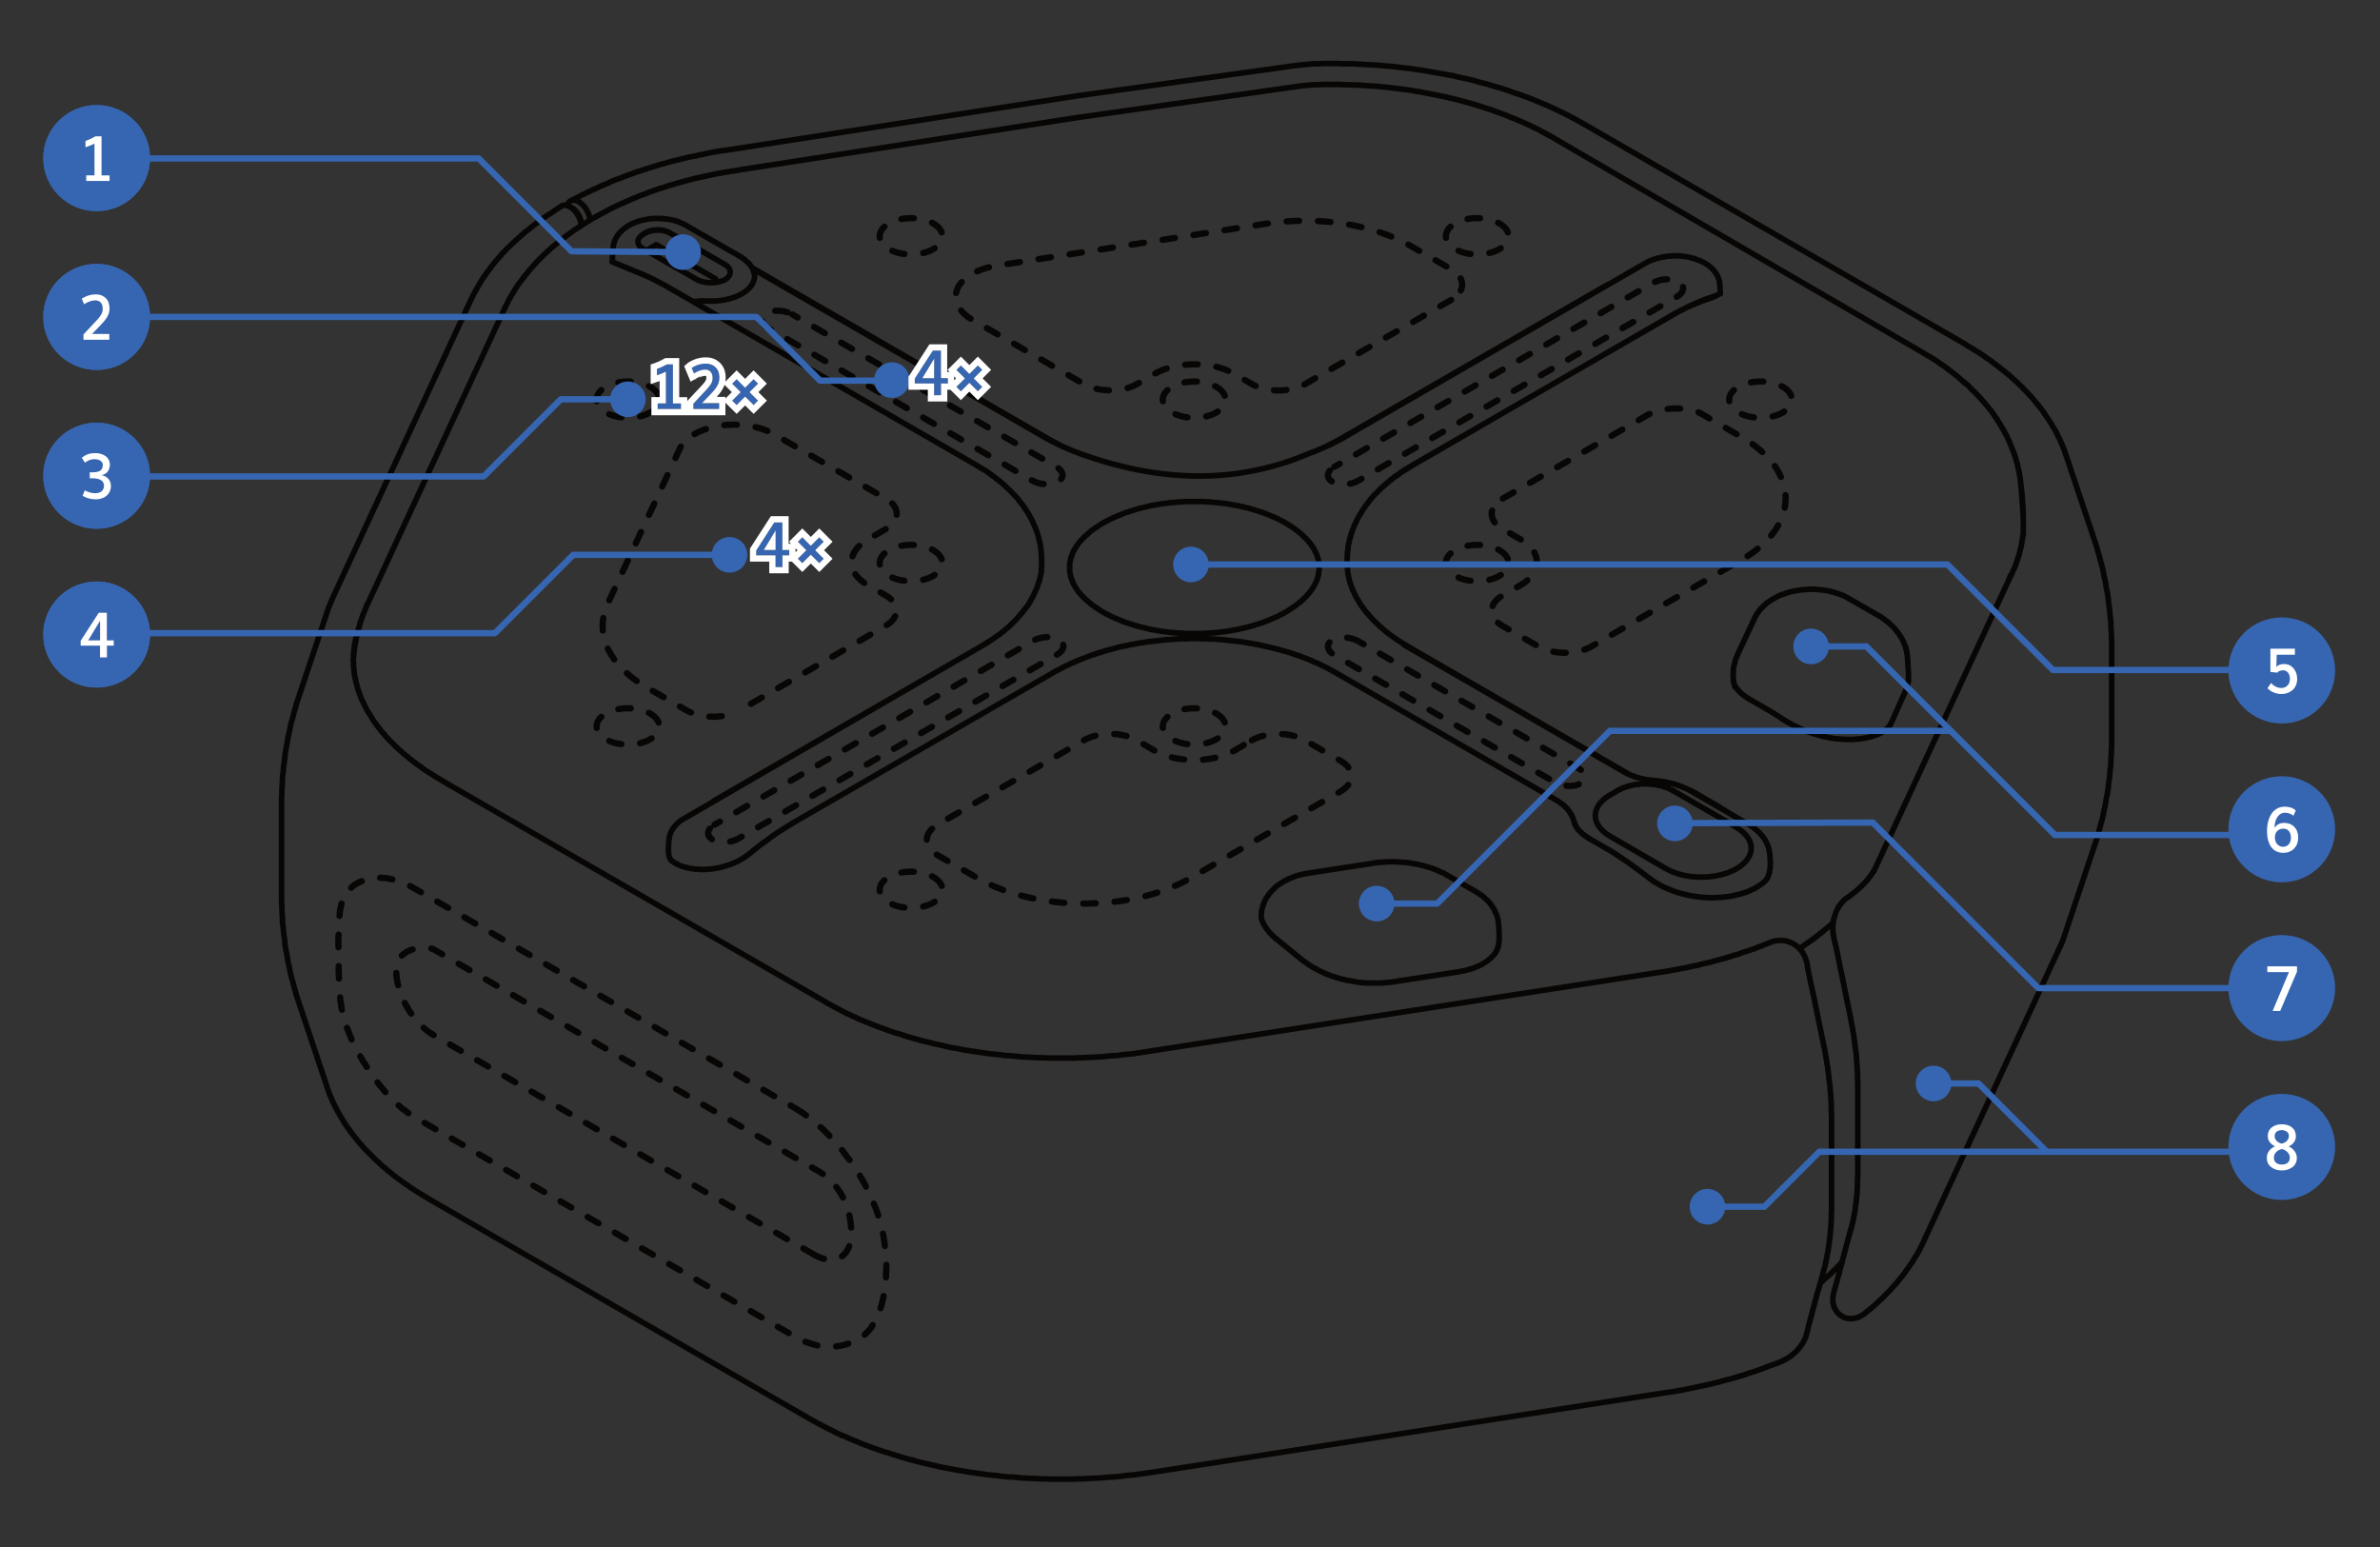 <?xml version="1.0" encoding="UTF-8" standalone="no"?><!DOCTYPE svg PUBLIC "-//W3C//DTD SVG 1.1//EN" "http://www.w3.org/Graphics/SVG/1.1/DTD/svg11.dtd"><svg width="100%" height="100%" viewBox="0 0 1580 1027" version="1.1" xmlns="http://www.w3.org/2000/svg" xmlns:xlink="http://www.w3.org/1999/xlink" xml:space="preserve" xmlns:serif="http://www.serif.com/" style="fill-rule:evenodd;clip-rule:evenodd;stroke-linecap:round;stroke-linejoin:round;stroke-miterlimit:10;"><rect x="0" y="0" width="1580" height="1027" fill="#333333" stroke="none"/><rect id="Top-Features" serif:id="Top Features" x="0.364" y="0.953" width="1579.22" height="1026.04" style="fill:none;"/><g id="Top"><path id="Outline" d="M1070.32,526.954c-6.884,3.512 -10.959,8.521 -11.25,13.846c-0.3,5.316 3.208,10.47 9.683,14.237m37.267,21.625c12.937,7.517 33.916,7.517 46.858,0c12.938,-7.521 12.938,-19.712 0,-27.229m-84.162,5.612l37.262,21.625m-113.371,56.267l1.404,-2.817l0.88,-2.987l0.354,-2.988l-0,-3.166m-551.579,-57.492l0.175,2.633l0.354,2.467l1.054,2.283m705.379,-124.629c-0.187,2.904 0.154,7.279 1.288,10.113m23.32,116.629l0,2.812l-0.175,0.53l0,0.7l-0.179,0.704l-0.175,0.7l0,0.708l-0.175,0.7l-0.35,0.529l-0.175,0.704l-0.179,0.7l-0.346,0.709l-0.354,0.525l-0.179,0.7m-690.592,-398.692c3.421,-2.712 3.292,-6.812 -0.812,-9.204m-13.367,23.929c8.942,0.696 17.938,-1.05 24.321,-4.712c6.379,-3.671 9.417,-8.838 8.208,-13.98m754.321,300.038l0.158,-0.325l10.071,-22.646l1.104,-3.096l0.63,-3.258l-0,-3.258m-804.855,-263.146c5.455,3.125 14.305,3.125 19.763,-0m-13.8,14.533l-1.054,0l-0.529,-0.175l-1.055,0l-0.529,0.175l-1.933,0l-0.525,0.179l-1.408,0l-0.525,0.175l-0.355,0m39.725,-21.1l0.175,0.354l0,0.175l0.18,0.175l-0,0.525l0.175,0.18l-0,0.345l0.175,0.18m-55.93,-26.55c-4.495,-2.575 -11.783,-2.575 -16.279,-0m16.138,-0l37.087,21.275m228.509,200.962l-0,2.642l0.17,0.879l0.18,0.875l0.175,0.879l0.175,1.054l0.179,0.354l0.171,0.525l0.179,0.355l0.175,0.525l0.175,0.529l0.179,0.354l0.175,0.525l0.171,0.529l0.179,0.35l0.175,0.529l0.354,0.35l0.171,0.529l0.354,0.525l0.175,0.355l0.35,0.529l0.354,0.525l0.354,0.354l0.175,0.525l0.35,0.529l0.35,0.35l0.35,0.529l0.355,0.525l0.529,0.529l0.35,0.355l0.35,0.525l0.529,0.525l0.35,0.354l0.525,0.529l0.354,0.525l0.525,0.354l0.529,0.525l0.525,0.529l0.534,0.346l0.525,0.533l0.529,0.525l0.525,0.35l0.529,0.534l0.525,0.525l0.529,0.346l0.704,0.529l0.525,0.354l0.704,0.525l0.525,0.354l0.705,0.525l0.7,0.354l0.708,0.525l0.525,0.354l0.7,0.53l0.708,0.35l0.7,0.529l0.704,0.346l0.705,0.354l0.879,0.529l0.7,0.35l0.704,0.354l0.879,0.346l0.704,0.533l0.879,0.35l0.705,0.35l0.875,0.354l0.704,0.35l0.879,0.35l0.883,0.355l0.875,0.354l0.879,0.346l0.705,0.354l0.879,0.354l0.875,0.35l1.058,0.35l0.875,0.354l0.879,0.171l1.759,0.708l0.883,0.175l1.05,0.35l0.883,0.354l1.05,0.175l0.884,0.35l0.879,0.175l1.054,0.355l1.05,0.175l0.879,0.179l1.054,0.346l0.884,0.179l1.05,0.175l1.054,0.354l0.879,0.171l1.054,0.179l1.058,0.175l1.055,0.175l1.054,0.179l1.054,0.171l0.879,0.179l1.054,0.175l1.059,0.175l1.054,0l1.054,0.179l1.054,0.175l1.05,0.171l1.058,0l1.055,0.179l1.054,0l1.054,0.175l1.054,0l1.233,0.175l2.109,0l1.058,0.179l12.825,0l1.233,-0.179l2.109,0l1.058,-0.175l1.054,0l1.05,-0.175l1.054,0l1.055,-0.179l1.058,0l3.162,-0.525l1.059,0l4.212,-0.7l0.879,-0.179l4.221,-0.7l0.879,-0.354l2.109,-0.354l0.879,-0.346l1.054,-0.179l0.879,-0.175l1.054,-0.355l0.88,-0.175l1.054,-0.35l0.879,-0.175l0.879,-0.354l1.054,-0.35l0.879,-0.175l0.88,-0.354l1.054,-0.354l0.879,-0.171l5.275,-2.108l0.704,-0.354l2.633,-1.055l0.709,-0.354l0.875,-0.35l0.704,-0.35l0.879,-0.533l1.408,-0.7l0.875,-0.35l0.705,-0.529l1.408,-0.7l0.7,-0.529l0.704,-0.35l0.7,-0.53l0.708,-0.354l0.7,-0.525l0.525,-0.354l0.709,-0.525l0.7,-0.354l0.525,-0.525l0.529,-0.354l0.704,-0.529l0.529,-0.346l0.525,-0.525l0.704,-0.534l0.53,-0.35l1.054,-1.058l0.525,-0.346l0.354,-0.529l0.525,-0.525l0.529,-0.354l0.525,-0.525l0.354,-0.529l0.525,-0.354l0.7,-1.05l0.529,-0.355l1.059,-1.583l0.346,-0.35l0.708,-1.054l0.35,-0.354l0.175,-0.525l0.354,-0.529l0.346,-0.355l0.354,-1.054l0.354,-0.35l0.35,-1.054l0.35,-0.354l0.354,-1.054l0.175,-0.354l0.175,-0.525l0.175,-0.355l0,-0.525l0.18,-0.529l0.345,-0.879l0.18,-0.879l-0,-0.875l0.35,-1.758l-0,-1.763m-165.575,0l-0,-2.633l0.525,-2.642l0.175,-1.054l0.179,-0.35l0.171,-0.529l0.179,-0.35l0.35,-1.054l0.179,-0.355l0.346,-1.054l0.179,-0.35l0.175,-0.529l0.354,-0.35l0.171,-0.525l0.354,-0.533l0.175,-0.346l0.704,-1.054l0.354,-0.354l0.175,-0.53l0.35,-0.525l0.35,-0.354l0.705,-1.054l0.879,-0.879l0.35,-0.525l1.404,-1.408l0.354,-0.525l0.525,-0.355l1.054,-1.054l0.534,-0.354l1.054,-1.054l0.525,-0.35l1.054,-1.054l0.529,-0.354l0.704,-0.53l0.525,-0.35l0.704,-0.529l0.525,-0.35l0.705,-0.529l0.7,-0.346l0.708,-0.533l0.525,-0.346l0.7,-0.529l0.708,-0.354l0.7,-0.525l1.409,-0.704l0.879,-0.53l1.404,-0.7l0.879,-0.354l0.704,-0.525l0.879,-0.354l0.705,-0.354l0.875,-0.346l0.704,-0.354l3.516,-1.408l0.705,-0.35l1.754,-0.705l1.058,-0.35l0.875,-0.354l0.879,-0.175l1.759,-0.7l0.883,-0.179l1.05,-0.354l0.883,-0.346l1.05,-0.179l0.884,-0.35l0.879,-0.179l1.054,-0.35l1.05,-0.175l0.879,-0.175l1.054,-0.354l0.884,-0.171l1.05,-0.179l1.054,-0.35l0.879,-0.18l5.275,-0.879l0.879,-0.175l2.113,-0.35l1.054,0l3.158,-0.529l1.058,0l1.055,-0.175l1.054,0l1.054,-0.179l1.054,-0l1.233,-0.171l2.109,0l1.058,-0.175l12.825,0l1.233,0.175l2.109,0l1.058,0.171l1.054,-0l1.05,0.179l1.054,0l1.055,0.175l1.058,0l1.054,0.175l1.054,0.179l1.054,0.175l1.059,0l2.108,0.35l1.05,0.175l1.054,0.179l0.879,0.175l1.055,0.175l1.058,0.175l1.054,0.175l1.054,0.18l0.879,0.35l1.055,0.179l1.054,0.171l0.879,0.354l1.054,0.175l0.879,0.175l1.054,0.35l0.88,0.179l1.054,0.35l0.879,0.179l0.879,0.346l1.054,0.354l0.879,0.179l0.88,0.35l1.054,0.35l0.879,0.175l0.879,0.354l0.883,0.35l0.88,0.355l0.875,0.35l0.879,0.35l0.879,0.354l0.704,0.354l0.875,0.346l1.758,0.708l0.709,0.346l0.875,0.354l0.704,0.354l0.879,0.525l0.7,0.354l0.708,0.35l0.875,0.35l0.705,0.53l1.408,0.704l0.7,0.525l0.704,0.354l0.7,0.529l0.708,0.346l0.7,0.533l0.525,0.346l0.709,0.529l0.7,0.35l0.525,0.529l0.529,0.35l0.704,0.53l0.529,0.354l0.525,0.525l0.704,0.529l0.53,0.35l0.525,0.529l0.529,0.525l0.525,0.354l0.354,0.525l0.525,0.529l0.529,0.355l0.525,0.525l0.354,0.529l0.525,0.35l0.354,0.529l0.346,0.525l0.529,0.354l0.355,0.525l0.35,0.529l0.354,0.525l0.346,0.354l0.354,0.525l0.354,0.53l0.35,0.354l0.175,0.525l0.354,0.529l0.346,0.346l0.179,0.533l0.175,0.525l0.354,0.35l0.171,0.529l0.179,0.529l0.35,0.35l0.179,0.525l0.175,0.534l0.175,0.346l0.175,0.529l0.175,0.35l0,0.529l0.18,0.525l0.345,0.879l0.18,0.883l-0,0.88l0.35,1.758l-0,1.754m-38.317,230.154l-0.175,1.934m-430.296,-444.305l-0.525,9.321m430.996,433.05l-0,-1.587l0.179,-0.7l0.171,-0.879l0.175,-0.7l0.179,-0.884l0.175,-0.704l0.35,-0.7l0.175,-0.708l0.354,-0.7l0.171,-0.704l1.063,-2.109l0.345,-0.525l0.53,-0.708l0.35,-0.525l0.354,-0.704l0.525,-0.525l0.354,-0.529l0.525,-0.525l0.354,-0.534l3.517,-3.512l1.05,-0.704l0.529,-0.525l0.704,-0.355l2.108,-1.404l0.705,-0.354l0.529,-0.354l0.525,-0.171l0.7,-0.354l1.054,-0.7l0.708,-0.183l0.525,-0.346l0.7,-0.179l0.534,-0.175l0.7,-0.35l0.525,-0.175l0.708,-0.18l0.525,-0.35l0.7,-0.175l0.529,-0.175l1.404,-0.354l0.529,-0.175l1.405,-0.35l0.529,0l1.404,-0.354l0.529,-0.175l0.704,0l0.7,-0.175l42.367,-6.504l0.704,-0.175l0.875,-0.179l0.879,-0l0.704,-0.175l0.875,-0l0.88,-0.175l1.587,-0l0.875,-0.179l1.583,-0l0.88,-0.171l6.504,-0l0.879,0.171l1.758,-0l0.7,0.179l1.759,-0l0.7,0.175l0.883,-0l0.879,0.175l0.704,-0l0.875,0.179l0.704,0.175l0.884,0.171l0.879,-0l0.7,0.179l0.879,0.175l0.7,0.179l0.879,0.175l0.709,0.175l0.875,0.175l0.704,0.175l0.879,0.175l0.7,0.179l0.708,0.354l0.879,0.171l0.7,0.175l0.7,0.354l0.88,0.175l0.708,0.18l0.7,0.345l0.879,0.18l0.704,0.354l0.7,0.346l0.709,0.179l2.108,1.054l0.7,0.354l0.704,0.175l0.7,0.35l0.708,0.35l0.7,0.533l0.705,0.346l0.7,0.354m33.75,32.525l0.354,7.209m-551.229,-63.471l-0.35,5.979m488.125,-135.558l146.416,84.566l0.529,0.18l0.35,0.35l0.53,0.179l0.525,0.346l0.529,0.179l0.525,0.354l0.533,0.175l0.525,0.175l0.7,0.35l0.529,0.175l0.525,0.179l0.704,0.175l0.53,0.35l0.7,0.175l0.529,0.179l0.704,0.175l0.7,0.175l0.533,0.179l0.7,0.171l0.7,0.175l0.709,0.179l0.525,0l1.408,0.35l0.7,0.18l0.704,-0l0.7,0.17l0.704,0l0.704,0.18l0.705,-0l0.7,0.175l0.879,-0l0.708,0.175l0.875,-0l0.879,0.179l0.879,-0l0.88,0.175l0.7,0.171l0.879,-0l0.879,0.179l0.883,0.175l0.7,0.179l0.879,0.175l0.705,0.171l0.879,0.179l0.875,0.175l0.708,0.175l0.879,0.354l0.7,0.171l0.704,0.179l0.875,0.354l0.709,0.175l0.7,0.35l0.879,0.175l1.408,0.709l0.704,0.17l0.7,0.355l1.409,0.7l0.704,0.354l0.7,0.354l0.708,0.346l0.525,0.354l17.046,9.85m35.333,37.8l-0.354,-5.804l-0.175,-0.704l0,-0.7l-0.175,-0.88l-0.175,-0.708l-0.175,-0.879l-0.175,-0.7l-0.354,-0.7l-0.171,-0.883l-0.354,-0.705l-0.354,-0.7l-0.35,-0.708l-0.35,-0.7l-0.354,-0.704l-0.525,-0.704l-0.354,-0.525l-0.525,-0.704l-0.53,-0.705l-0.525,-0.525l-0.525,-0.708l-1.062,-1.054l-0.7,-0.7l-0.525,-0.529l-0.708,-0.529l-0.7,-0.525l-0.525,-0.53l-0.709,-0.525l-0.7,-0.529l-0.704,-0.35l-0.7,-0.529l-0.708,-0.525l-0.875,-0.354l-8.788,-5.096l-5.629,-3.342l-2.808,-1.583l-2.992,-1.754m-159.775,56.962l-18.987,-10.9m-517.125,-23.737l0.179,-0.529l-0,-0.525l0.175,-0.529l-0,-0.7l0.879,-2.642l0.35,-0.525l0.175,-0.525l0.35,-0.529l0.179,-0.354l0.704,-1.05l0.35,-0.355l0.35,-0.529l0.354,-0.35l0.35,-0.529l1.934,-1.933l0.529,-0.354l0.35,-0.346l0.525,-0.354l0.354,-0.35l0.525,-0.175l1.054,-0.709l0.354,-0.175l201.705,-116.966m324.387,165.67l0.525,0.355l0.708,0.525l0.7,0.35l0.7,0.525l0.534,0.354l0.7,0.529l0.704,0.525l0.529,0.533l0.525,0.525l0.7,0.525l0.529,0.529l0.525,0.53l0.704,0.7l0.53,0.529l0.525,0.704l0.529,0.7l0.525,0.704l0.354,0.7l0.525,0.708l0.529,0.7l0.35,0.88l0.354,0.708l0.35,0.879l0.35,0.7l0.709,1.758l0.17,0.88l0.355,0.879l0.175,1.058l-0,0.875l0.35,1.758m-495.505,-435.508l193.7,111.825l1.409,0.879l1.404,0.7l1.587,0.879l1.4,0.709l1.584,0.7l1.583,0.879l1.404,0.7l1.584,0.708l1.583,0.7l1.754,0.704l1.588,0.7l1.579,0.709l1.758,0.7l1.583,0.525l1.759,0.708l1.754,0.7m149.054,0l1.583,-0.7l1.759,-0.708l1.758,-0.525l3.163,-1.409l1.758,-0.7l6.325,-2.812l1.408,-0.879l1.588,-0.7l1.404,-0.709l1.583,-0.879l1.404,-0.7l1.405,-0.879l199.858,-115.517m-592.538,4.571l-0.35,-0.704l-0.35,-0.7l-0.529,-0.708l-0.35,-0.7l-0.529,-0.529l-0.525,-0.705l-0.529,-0.525l-0.525,-0.529l-0.704,-0.525l-1.054,-1.054l-0.705,-0.529l-0.704,-0.525l-0.525,-0.354l-0.704,-0.525l-0.704,-0.354m650.542,18.637l-0,-0.354l-0.175,-0.525l-0,-0.879l-0.18,-0.35l0,-0.529l-0.175,-0.35l-0.175,-0.53l-0.179,-0.35l0,-0.354l-0.171,-0.529l-0.179,-0.35l-0.175,-0.35l-0.354,-0.525l-0.171,-0.354l-0.175,-0.354l-0.179,-0.35l-0.354,-0.35l-0.175,-0.354l-0.171,-0.35l-0.354,-0.355l-0.175,-0.35l-0.704,-0.704l-0.529,-0.7l-0.525,-0.529l-0.705,-0.525l-0.704,-0.708l-0.7,-0.525l-0.704,-0.529l-0.7,-0.35l-0.708,-0.53l-0.879,-0.525l-0.7,-0.354l-0.88,-0.35l-0.704,-0.35l-0.875,-0.529l-0.883,-0.179l-2.638,-1.05l-0.879,-0.175l-0.875,-0.179l-0.879,-0.35l-0.879,-0.179l-1.054,-0.171l-0.879,-0.179l-1.055,-0.175l-0.879,-0l-0.879,-0.175l-1.054,-0l-0.879,-0.18l-4.042,0l-0.879,0.18l-1.933,-0l-1.059,0.175l-0.875,0.175l-0.879,0.179l-1.054,-0l-0.879,0.35l-1.759,0.35l-1.054,0.179l-0.879,0.346l-0.883,0.354l-0.879,0.175l-0.88,0.35l-0.7,0.354l-0.879,0.354l-0.879,0.35l-0.704,0.529l-0.875,0.35m58.179,271.113l0,-1.404l0.175,-0.704l0,-0.525l1.054,-4.221l0.179,-0.525l0.175,-0.704l0.35,-0.705l0.175,-0.529l0.355,-0.704l0.17,-0.7l11.43,-24.442l0.175,-0.525l0.704,-1.054l0.171,-0.533l1.408,-2.104l0.354,-0.354l0.704,-1.055l0.35,-0.354l0.35,-0.525l0.529,-0.35l0.35,-0.35l0.355,-0.529l0.35,-0.354l0.525,-0.35l1.583,-1.583l0.883,-0.705l1.05,-0.529l0.884,-0.7l1.754,-1.054l1.05,-0.525l0.883,-0.533l1.058,-0.525l0.875,-0.529l3.163,-1.055l1.054,-0.525l0.879,-0.175l2.109,-0.704l1.058,-0.175l1.054,-0.354l1.229,-0.175l4.217,-0.704l1.054,-0l1.233,-0.175l1.055,-0l1.054,-0.179l4.396,-0l1.229,0.179l1.054,-0l1.058,0.175l1.054,-0l1.055,0.179l1.229,0.175l1.054,0.171l1.054,0.179l1.054,0.175l1.054,0.354l1.059,0.175l1.054,0.35l1.054,0.354l1.054,0.175l1.05,0.525l1.059,0.355l0.883,0.35l1.05,0.35l1.054,0.529l0.879,0.525l1.054,0.533l0.88,0.525m38.67,39.029l0.705,11.959m-125.325,-259.688l0.35,6.154m124.27,241.575l0,-0.525l-0.175,-0.529l0,-0.7l-0.175,-0.525l0,-0.533l-0.175,-0.525l0,-0.704l-0.179,-0.525l-0.175,-0.53l-0.171,-0.525l0,-0.533l-0.179,-0.7l-0.175,-0.525l-0.179,-0.529l-0.35,-0.529l-0.179,-0.525l-0.346,-1.059l-0.525,-1.054l-0.533,-1.054l-0.525,-0.879l-0.529,-1.054l-0.7,-0.879l-0.525,-0.88l-0.709,-0.883l-0.7,-0.875l-2.112,-2.637l-0.879,-0.7l-0.7,-0.709l-0.884,-0.7l-0.7,-0.879l-0.879,-0.708l-0.879,-0.525l-0.879,-0.7l-0.879,-0.709l-0.88,-0.525l-0.875,-0.7l-1.058,-0.529l-0.875,-0.533l-18.987,-10.896m-736.492,-227.337l-35.504,-20.396l-0.704,-0.529l-0.88,-0.346l-0.704,-0.354l-0.879,-0.355l-0.879,-0.35l-0.7,-0.35l-0.879,-0.354l-0.879,-0.35l-0.88,-0.175l-0.879,-0.354l-1.758,-0.35l-1.054,-0.175l-0.879,-0.175l-0.88,-0.179l-0.879,-0l-1.054,-0.175l-0.879,-0l-0.879,-0.179l-5.8,-0l-0.879,0.179l-0.88,-0l-1.054,0.175l-0.879,0.179l-3.517,0.7l-1.054,0.175l-0.879,0.354l-0.879,0.179l-0.7,0.346l-1.758,0.709l-0.88,0.345l-0.704,0.355l-0.879,0.354l-0.704,0.525l-0.879,0.354l-0.7,0.525l-0.704,0.529l-0.705,0.525l-0.7,0.525l-0.704,0.529l-0.704,0.704l-0.525,0.53l-0.704,0.7l-0.354,0.354l-0.175,0.35l-0.35,0.354l-0.175,0.35l-0.354,0.354l-0.175,0.35l-0.35,0.35l-0.18,0.529l-0.175,0.35l-0.35,0.354l-0.175,0.525l-0.175,0.355l-0.179,0.354l-0.175,0.525l-0.175,0.346l-0.175,0.533l0,0.529l-0.175,0.346l-0.179,0.533l0,0.346l-0.175,0.529l0,0.525l-0.175,0.534l0,0.345m787.467,465.05l1.583,-0.879l1.408,-0.883l1.405,-1.054l1.404,-0.879l7.033,-5.275l1.404,-1.225l1.409,-1.055l1.404,-1.233l1.408,-1.054l2.813,-2.463l1.225,-1.233m26.9,-33.758l0.7,-1.4m-766.725,-47.825l173.662,-100.396l6.504,-4.046l6.154,-4.217l5.45,-4.57l4.917,-4.746l4.221,-4.929l3.867,-4.921l2.987,-5.275l2.467,-5.271l1.929,-5.45l1.229,-5.454l0.354,-5.629l-0.175,-5.446m-213.521,160.312c-1.42,0.817 -2.841,1.671 -4.258,2.559m222.525,-240.409l-196.867,-113.754m390.396,113.754l173.834,-100.391m-367.363,100.391l4.217,2.288l4.396,2.283m176.304,0l4.391,-2.283l4.221,-2.288m173.834,-100.391l4.22,-2.288m-34.141,342.513l-0,-0.009m-139.171,-162.287l-0.175,5.446l0.525,5.629l1.054,5.454l1.933,5.45l2.467,5.271l3.158,5.275l3.696,4.921l4.392,4.929l4.921,4.746l5.45,4.57l5.975,4.217l6.504,4.046m191.596,97.758l14.237,8.263m-14.229,-8.346c-1.296,-0.746 -2.662,-1.45 -4.104,-2.108m-187.5,-95.567l146.946,84.921l0.533,0.354m58.354,20.746l1.229,0.704l1.234,0.879l1.225,0.7l1.233,0.708m99.488,39.209l88.766,-191.646m0.071,-0.017c0.413,-1.116 0.808,-2.237 1.192,-3.358m-830.388,179.192l-7.383,5.979m643.333,-371.509l-7.383,2.634m-441.546,167.912l0.179,2.638m-284.929,-195.163l14.588,5.979l1.583,0.705l1.404,0.525l1.408,0.529l1.58,0.7l1.408,0.704l1.404,0.529l1.583,0.7l1.409,0.708l1.404,0.7l1.583,0.88l1.404,0.704l1.409,0.704l1.579,0.879l1.408,0.704l1.404,0.875l1.584,0.879l203.721,117.625l1.054,0.709l1.233,0.7l1.054,0.704l1.054,0.529l1.23,0.7l2.108,1.408l1.054,0.88l1.054,0.704l0.879,0.7l1.059,0.704l1.054,0.879l0.879,0.704l1.054,0.7l0.879,0.884l1.055,0.704l0.879,0.875l0.875,0.704l1.762,1.762l0.879,0.7l0.875,0.88l0.88,0.879l0.879,0.883l0.704,0.875l0.875,0.704l0.708,0.879l0.879,0.88l0.7,0.875l0.705,1.058l0.704,0.875l0.704,0.883l0.7,0.879l0.704,0.88l0.704,1.054l0.525,0.879l0.704,0.879l0.53,1.054l0.7,0.879l0.525,1.055l0.529,0.883l0.529,1.05l0.529,0.883l0.525,1.054l0.529,1.055l0.354,1.058l0.525,0.871l0.35,1.062l0.53,1.054l0.345,1.05l0.355,1.055l0.354,0.883l0.346,1.054l0.354,1.054l0.179,1.059l0.346,1.054l0.179,1.05l0.35,1.054l0.179,1.062l0.175,1.05l0.179,1.055l0.171,1.054l0,1.054l0.175,1.058m-245.729,204.659l0.175,0.17l0.35,0.175l0.175,0.18l0.354,0.354l0.35,0.175l0.179,0.171l0.35,0.179l0.35,0.35l0.354,0.179l0.35,0.175l0.35,0.171l0.53,0.179l0.35,0.175l0.354,0.354l0.525,0.175l0.354,0.175l0.525,0.175l0.35,0.175l0.529,0.179l0.529,0.175l0.35,0.179l0.525,0.171l0.529,0.175l0.53,0l0.525,0.179l0.529,0.175l0.525,0.175l0.529,0l0.525,0.18l0.529,0.17l0.529,0l0.7,0.175l0.529,0l0.525,0.18l0.53,-0l0.704,0.175l1.758,-0l0.7,0.179l4.921,-0l0.704,-0.179l1.758,-0l0.705,-0.175l0.704,-0l0.525,-0.18l0.704,0l0.704,-0.175l0.525,0l0.704,-0.17l0.525,-0.18l0.704,0l0.705,-0.175l0.529,-0.175l0.7,-0.179l0.529,-0.175l0.704,-0.171l0.525,-0.179l0.704,-0.175l0.529,-0.179l0.7,-0.175l1.055,-0.35l0.704,-0.175l0.529,-0.175l0.525,-0.354l0.704,-0.179l0.525,-0.171l0.529,-0.354l0.529,-0.175l0.7,-0.354l0.53,-0.171l0.525,-0.354l0.529,-0.175l0.529,-0.355l0.525,-0.17l0.529,-0.355l0.35,-0.175l1.054,-0.704l0.529,-0.175l0.35,-0.354l1.055,-0.7l0.354,-0.354l0.525,-0.179l0.704,-0.7m-161.888,-361.838l0.35,-1.233l0.705,-1.054l1.054,-2.109l0.529,-1.233l0.525,-1.054l0.704,-1.054l0.525,-1.054l0.704,-1.059l0.704,-1.229l0.705,-1.054l0.525,-1.058l2.812,-4.213l0.879,-1.058l0.704,-0.879l0.705,-1.059l0.879,-1.054l0.7,-1.054l0.879,-1.05l0.879,-0.883l0.704,-1.055l0.879,-1.058l0.88,-0.875l1.754,-2.112l0.883,-0.88l0.875,-1.054l5.625,-5.625l1.058,-0.879l0.875,-0.879l1.055,-0.879l1.058,-1.054l6.325,-5.271l1.058,-0.709l1.054,-0.879l1.23,-0.879l1.054,-0.875l1.229,-0.883l1.054,-0.704l1.233,-0.88l1.055,-0.875l1.229,-0.708l1.229,-0.879l1.233,-0.7l1.229,-0.879l1.23,-0.7l1.233,-0.879l2.458,-1.409l1.234,-0.879l2.458,-1.408l1.408,-0.7l2.459,-1.409l1.408,-0.704l1.229,-0.7l1.404,-0.708l1.234,-0.7l4.216,-2.113l1.229,-0.529l2.817,-1.404l1.404,-0.529l1.404,-0.7l1.409,-0.525l1.404,-0.708l1.408,-0.525l1.404,-0.705l1.584,-0.529l1.408,-0.7l2.813,-1.054l1.579,-0.529l1.408,-0.525l1.579,-0.708l1.409,-0.525l3.162,-1.055l1.408,-0.529l1.58,-0.525l1.583,-0.354l1.408,-0.525l3.163,-1.058l1.579,-0.35l3.167,-1.054l1.583,-0.355l1.579,-0.525l1.583,-0.354l1.584,-0.525l3.162,-0.708l1.579,-0.525l3.167,-0.7l1.758,-0.354l4.746,-1.054l1.759,-0.355l3.162,-0.7l1.758,-0.354l1.584,-0.171l1.754,-0.354l1.583,-0.354l1.759,-0.175l1.583,-0.35l1.754,-0.175l1.583,-0.354l1.759,-0.171m14.062,448.338l2.813,-2.109l1.404,-0.879l2.812,-2.108l1.234,-1.054l1.404,-0.88l1.404,-1.054l11.25,-7.033l172.613,-99.692m-208.996,-333.529l0.35,-0.179l225.871,-34.988m-471.78,321.925l90,-194.108l0.175,-0.171m-100.262,232.429l0.192,-1.204l-0,-1.208l0.191,-1.204l0.192,-1.009l-0,-1.204l0.575,-3.612l0.192,-1.009l0.579,-3.616l0.383,-1.2l0.192,-1.009l0.191,-1.204l0.384,-1.208l0.191,-1l0.767,-2.413l0.192,-1.004l0.766,-2.412l0.384,-1.004l0.771,-2.413l0.383,-1.004l0.575,-1.204l0.383,-1.004l0.384,-1.205l0.575,-1.004l0.383,-1.204l0.387,-1.004m455.43,45.183l2.458,-1.408l1.233,-0.529l2.463,-1.404l1.225,-0.53l1.233,-0.7l1.229,-0.525l1.404,-0.708l1.234,-0.525l1.408,-0.529l1.225,-0.704l1.408,-0.529l1.234,-0.525l4.216,-1.584l1.23,-0.525l2.812,-1.054l1.408,-0.354l2.813,-1.054l1.579,-0.35l1.404,-0.529l1.409,-0.35l1.408,-0.53l1.583,-0.354l2.809,-0.7l1.583,-0.525l1.408,-0.354l1.579,-0.354l1.409,-0.35l1.579,-0.175l1.587,-0.354l1.4,-0.35l1.588,-0.35l1.579,-0.175l3.167,-0.704l1.404,-0.175l1.579,-0.18l1.583,-0.35l14.238,-1.583l1.758,0l3.163,-0.35l1.583,0l1.583,-0.179l4.746,-0l1.759,-0.171l6.329,0l1.758,0.171l3.158,-0l1.584,0.179l3.162,0l1.763,0.175l1.579,0.175l1.579,0l1.588,0.179l1.579,0.171l1.579,0.175l1.587,0.179l3.159,0.35l1.587,0.179l1.579,0.175l1.584,0.175l1.579,0.35l1.583,0.18l1.409,0.345l1.579,0.18l1.579,0.354l1.587,0.175l1.409,0.35l1.579,0.35l1.579,0.354l1.408,0.354l1.58,0.35l1.583,0.35l1.408,0.35l1.579,0.354l1.409,0.354l1.408,0.346l1.579,0.529l1.404,0.355l1.409,0.35l1.579,0.529l1.408,0.35l1.404,0.529l1.409,0.525l1.404,0.529l1.408,0.35l1.409,0.529l1.229,0.525l1.408,0.529l1.404,0.525l1.404,0.53l1.234,0.525l1.404,0.708l1.233,0.525l1.404,0.529l1.23,0.525l1.233,0.708l1.229,0.525l1.404,0.7l1.234,0.53l1.225,0.704l1.233,0.7l1.229,0.708l1.058,0.525l1.23,0.704m169.095,110.592l-0.529,-0.354l-0.7,-0.35l-0.533,-0.529l-0.7,-0.35l-0.525,-0.35l-0.529,-0.355l-0.525,-0.35l-0.529,-0.529l-0.53,-0.354l-0.35,-0.346l-0.525,-0.354l-0.354,-0.525l-0.35,-0.354l-0.529,-0.354l-0.354,-0.35l-0.346,-0.35l-0.179,-0.354l-0.354,-0.35l-0.175,-0.35l-0.35,-0.35l-0.35,-0.709l-0.179,-0.35l-0.171,-0.35l-0.175,-0.354l-0.179,-0.175l-0.175,-0.35l-0.18,-0.354l0,-0.175l-0.175,-0.35l0,-0.354m27.071,20.75l2.109,1.404l2.112,1.408l2.108,1.409l1.055,0.7l1.054,0.704l1.058,0.875l1.054,0.708l1.05,0.7l1.054,0.879l1.055,0.709l1.058,0.7l1.054,0.879l1.054,0.7m-44.116,-32.7l-0.18,-0.7l-0.35,-1.059l-0.179,-0.529l-0.175,-0.525l-0.175,-0.529l-0.35,-0.7l-0.179,-0.525l-0.346,-0.533l-0.354,-0.529l-0.175,-0.346l-0.35,-0.534l-0.354,-0.525l-0.354,-0.529l-0.346,-0.346l-0.354,-0.533l-0.354,-0.525l-0.525,-0.35l-0.355,-0.529l-0.345,-0.35l-0.534,-0.354l-0.346,-0.525l-0.529,-0.354l-0.354,-0.35l-0.525,-0.35l-0.525,-0.355l-0.354,-0.35l-0.529,-0.354l-1.05,-0.7l-0.529,-0.354l-0.534,-0.35l-146.766,-84.746m-17.05,-390.146l2.808,-0.175l2.812,0l2.817,-0.179l11.25,0l2.813,0.179l2.812,0l2.633,0.175l2.817,0l2.813,0.171l2.812,0.179l2.813,0.175l2.812,0.18l2.633,0.175l2.813,0.35l2.812,0.175l2.813,0.354l2.637,0.346l5.625,0.708l2.634,0.354l2.812,0.346l2.638,0.533l2.812,0.346l2.638,0.529l2.637,0.525l2.813,0.534l2.633,0.525l2.642,0.529l2.633,0.525l2.638,0.529l2.633,0.7l2.462,0.529l2.638,0.704l2.633,0.704l2.467,0.7l2.633,0.705l2.463,0.704l2.637,0.879l2.459,0.7l2.462,0.883l2.458,0.704l2.463,0.875l4.925,1.759l2.279,0.879l2.467,0.883l2.279,1.054l2.467,0.88l2.279,1.054l2.287,0.879l2.288,1.054l4.566,2.108l2.113,1.059l2.283,1.054l2.109,1.229l2.108,1.058l2.112,1.225l2.109,1.055l2.112,1.233l2.104,1.233m-790.1,308.392l0.875,-1.588m601.934,222.846l19.079,15.567l0.704,0.354l0.7,0.529l0.704,0.525l0.704,0.529l0.7,0.525l0.705,0.355l0.879,0.525l0.7,0.525l0.708,0.354l0.879,0.529l0.875,0.354l0.704,0.525l0.88,0.354l0.879,0.525l0.875,0.354l0.708,0.346l0.879,0.354l0.879,0.53l0.875,0.35l1.059,0.354l0.875,0.346l1.758,0.708l0.879,0.175l1.054,0.35l0.88,0.354l0.879,0.175l1.054,0.354l0.883,0.346l1.05,0.179l0.879,0.175l1.055,0.35l1.054,0.175l0.879,0.179l1.054,0.175l1.058,0.175l0.875,0.18l1.059,0.17l1.054,0.18l0.879,0.175l1.054,0.175l1.054,0.179l1.055,-0l1.058,0.175l0.875,-0l1.058,0.171l10.192,-0l1.054,-0.171l1.054,-0l1.059,-0.175l0.875,-0l1.058,-0.179l1.054,-0l0.879,-0.175l1.054,-0.175m147.121,-84.921l-1.933,-1.234l-1.933,-1.229l-2.109,-1.058l-1.933,-1.229l-8.613,-4.921m33.396,21.446l5.979,4.575m-127.437,62.066l-42.538,6.505m110.384,-557.705l238.354,138.546m67.846,91.075l1.404,18.817m-309.363,-249.492l1.759,1.054m59.591,489.134l0.7,0.525l0.88,0.529l0.879,0.704l0.7,0.529l0.883,0.525l1.054,0.529l0.879,0.525l0.88,0.53l0.879,0.525l1.054,0.525l0.879,0.354l1.054,0.529l1.054,0.35l1.05,0.529l1.059,0.354l1.054,0.525l1.054,0.354l1.054,0.346l1.054,0.354l1.059,0.355l1.229,0.35l1.05,0.35l1.233,0.179l1.054,0.346l1.234,0.179l1.054,0.354l1.233,0.175l1.05,0.175l1.229,0.179l1.234,0.171l1.054,0.175l1.233,0.179l1.225,0.175l1.234,0l1.054,0.179l2.458,0l1.054,0.175l2.467,0l1.054,-0.175l2.458,0l1.055,-0.179l1.233,0l2.104,-0.354l1.233,-0l3.163,-0.525l1.054,-0.35l2.113,-0.354l1.05,-0.354l1.054,-0.171l0.883,-0.354l1.05,-0.355l0.883,-0.17l1.05,-0.355l2.642,-1.054l0.879,-0.525m-194.933,54.504l2.417,-0.441l0.641,-0.146l1.613,-0.296l0.646,-0.142l0.804,-0.295l0.646,-0.146l0.808,-0.146l0.642,-0.296l0.804,-0.142l0.65,-0.295l0.641,-0.146l1.934,-0.879l0.65,-0.146l1.283,-0.584l0.483,-0.295l1.292,-0.588l0.967,-0.583l0.646,-0.438l1.933,-1.171l0.804,-0.733l0.483,-0.292l1.938,-1.754l0.321,-0.441l0.321,-0.296l0.325,-0.434l0.641,-0.591l0.163,-0.434l0.321,-0.295l0.162,-0.442l0.321,-0.288l0.158,-0.441l0.167,-0.296l0.325,-0.288l0.158,-0.441l0.159,-0.292l0.166,-0.442l0,-0.291l0.159,-0.296l0.158,-0.438l0.167,-0.291l-0,-0.292l0.158,-0.442l-0,-0.587l0.158,-0.438l0,-0.729m278.967,-393.475l1.579,0.875l1.404,0.884l1.409,0.879l1.579,0.879m-0.171,-0l1.754,0.879l1.583,1.054l1.755,1.054l1.587,1.055l1.579,1.233l1.579,1.054l1.588,1.054l1.404,1.059l1.583,1.229l1.405,1.05l1.579,1.233l1.408,1.054l1.408,1.234l1.405,1.229l1.408,1.233l1.404,1.233l1.408,1.05l1.405,1.23l1.229,1.408l1.233,1.233l1.404,1.225l1.229,1.234l1.234,1.408l1.233,1.229l1.05,1.233l1.229,1.405l1.059,1.233l1.229,1.408l1.054,1.4l1.058,1.234l1.054,1.408l1.05,1.404l0.88,1.408l1.054,1.409l0.879,1.404l0.883,1.408l0.875,1.409l0.879,1.579l0.88,1.408l0.879,1.404l0.7,1.584l0.879,1.404l0.708,1.583l0.7,1.404l0.704,1.588l0.53,1.579l0.7,1.408l0.525,1.579l0.704,1.588l0.529,1.583l0.525,1.404l0.529,1.58l0.35,1.583l0.529,1.587l0.354,1.58l0.35,1.579l0.35,1.587l0.355,1.579l0.17,1.584l0.355,1.583l0.175,1.583l0.179,1.58l0.171,1.758l0.179,1.583m-208.996,-125.187l-1.408,0.529l-1.405,0.525l-1.408,0.533l-1.408,0.7l-1.4,0.529l-1.404,0.705l-1.409,0.529l-1.408,0.7l-1.404,0.704l-1.409,0.704l-1.404,0.704l-1.408,0.7l-1.404,0.704l-1.409,0.875l-1.404,0.709l-1.408,0.879l-172.783,99.687m-42.892,57.496l-0.175,2.638m0.175,-2.638l0.354,-2.112l0,-1.054l0.35,-2.105l0.35,-1.062l0.354,-2.104l0.7,-2.113l0.179,-1.054l1.055,-3.162l0.529,-0.88l0.7,-2.116l0.525,-1.05l0.533,-0.879l0.346,-1.055l0.529,-1.054l0.529,-0.883l0.529,-1.05l0.525,-0.883l0.7,-1.055l0.53,-0.879l0.525,-1.054l1.408,-1.758l0.525,-1.054l2.112,-2.642l0.7,-1.05l0.709,-0.883l0.879,-0.875l1.404,-1.759l5.096,-5.1l0.879,-0.7l0.879,-0.883l0.879,-0.704l1.055,-0.875l0.879,-0.704l0.879,-0.884l1.054,-0.7l1.054,-0.879l0.879,-0.704l3.167,-2.108l1.054,-0.88l3.159,-2.108l1.062,-0.529l1.05,-0.704l1.229,-0.7l1.059,-0.709m213.212,142.563l0,0.967l0.142,0.408l0.146,0.279l-0,0.408l0.141,0.275l0.142,0.417l0.146,0.413l0.283,0.275l0.146,0.416l0.287,0.409l0.142,0.416l0.288,0.409l0.283,0.412l0.429,0.417l0.288,0.55l0.429,0.412l0.429,0.417l0.433,0.408l0.429,0.554l0.43,0.409l0.57,0.416l0.575,0.55l0.571,0.413l0.575,0.417l0.717,0.545l0.575,0.417l0.712,0.408l0.717,0.417l0.717,0.55l0.858,0.413m32.346,18.816l1.212,0.525l1.209,0.529l1.037,0.525l1.213,0.355l1.216,0.525l1.213,0.35l1.212,0.525l1.213,0.354l1.387,0.354l1.213,0.35l1.208,0.35l1.213,0.354l1.387,0.35l1.213,0.175l1.212,0.354l1.384,0.175l1.212,0.35l1.388,0.175l1.212,0.179l1.388,0.175l1.216,0l1.209,0.18l1.212,-0l1.388,0.175l6.058,-0l1.212,-0.175l1.213,-0l0.525,-0.18l1.212,0l0.517,-0.175l0.521,0l0.517,-0.179l0.695,0l0.521,-0.175l0.521,0l0.517,-0.171l0.521,0l1.041,-0.354l0.517,0l1.037,-0.354l0.35,-0.175l0.517,0l1.042,-0.35l0.346,-0.175l0.52,-0.179l0.342,-0.175l0.525,-0.175l0.346,-0l0.517,-0.175l1.041,-0.529l0.521,-0.175l0.692,-0.35l0.346,-0.354l1.041,-0.53l0.175,-0.17l0.688,-0.355l0.175,-0.175l0.691,-0.354l0.346,-0.35l0.35,-0.175l0.171,-0.354l0.346,-0.346l0.521,-0.354l0.171,-0.354l0.695,-0.7l0.175,-0.354l0.517,-0.525l0.175,-0.354l0,-0.35m-60.454,2.991l-0.708,-0.354l-0.88,-0.525l-0.875,-0.354l-0.704,-0.354l-0.879,-0.354l-0.7,-0.525l-0.883,-0.35l-0.704,-0.525l-0.7,-0.355l-0.88,-0.35l-0.7,-0.529l-1.408,-0.704l-0.704,-0.529l-0.7,-0.346l-0.529,-0.529l-1.404,-0.879l-2.817,-1.759l-1.404,-0.879l-1.409,-0.883l-1.404,-0.879l-1.408,-0.7l-1.404,-0.879l-9.142,-5.275m-91.579,62.066l1.758,-1.054l0.709,-0.529l0.87,-0.525l1.763,-0.708l0.704,-0.525l0.875,-0.355l0.879,-0.175l1.759,-0.704l0.883,-0.175l0.879,-0.35l3.513,-0.704l1.054,-0.179l0.879,-0l0.879,-0.171l0.879,0l0.875,-0.175l4.571,0l0.879,0.175l0.884,0l0.879,0.171l0.875,-0l1.058,0.179l0.875,0.175l0.879,0.179l2.638,0.525l0.879,0.35l0.875,0.354l0.879,0.18l0.883,0.345l0.88,0.355l0.7,0.354l0.879,0.525l0.879,0.354l0.879,0.525l37.267,21.45l4.116,2.542m-761,-402.888l0,-0.879l-0.175,-0.525l0,-0.883l-0.179,-0.346l-0.175,-0.534l-0.175,-0.345l0,-0.53l-0.175,-0.354l-0.175,-0.525l-0.354,-0.354l-0.175,-0.525l-0.175,-0.354l-0.175,-0.525l-0.354,-0.354l-0.175,-0.525l-0.35,-0.354l-0.175,-0.35l-0.354,-0.525l-0.35,-0.355l-0.175,-0.354l-0.354,-0.35l-0.7,-0.7l-0.355,-0.175l-0.35,-0.354l-0.354,-0.354l-0.35,-0.175l-0.175,-0.35l-0.35,-0.175l-0.354,-0.179l-0.35,-0.175l-0.354,-0.171l-0.35,-0.179l-0.175,-0l-0.354,-0.175l-0.35,-0.179l-0.35,-0l-0.175,-0.175l-2.288,-0l-0.175,0.175l-0.175,-0l-0.354,0.179l-0.175,0.175l-0.175,-0l-0.175,0.179l-0.175,0.171l-0.704,0.704l-0.175,0.35l-0.175,0.175l-0,0.179l-0.179,0.354l-0.175,0.175l-0,0.879m2.108,-3.341l1.758,-0.879l1.934,-0.884l3.516,-1.933l7.384,-3.513l2.458,-1.054l2.463,-1.233l2.462,-1.054l2.633,-1.054l2.463,-1.234l2.637,-1.054l2.634,-0.879l5.275,-2.108l2.637,-0.88l2.638,-1.058l2.812,-0.875l2.634,-0.879l11.25,-3.521l2.812,-0.7l2.813,-0.879l5.625,-1.408l2.987,-0.7l2.813,-0.705l2.991,-0.704l2.988,-0.525l2.987,-0.708l2.813,-0.525l2.987,-0.7l5.975,-1.063l3.167,-0.525l2.987,-0.345l233.955,-36.221m-0,-0l144.462,-20.034l9.8,-0.962m180.763,39.804l252.762,145.933l1.579,1.059l1.409,0.875l1.579,0.879l1.587,1.058l1.579,0.875l1.409,0.879l1.579,1.055l1.408,0.879l1.404,1.054l1.409,1.058l1.404,0.879l1.583,1.055l1.229,1.054l1.409,1.054l1.404,1.054l1.408,1.058l1.229,1.055l1.405,1.054l1.233,1.054l1.408,1.054l1.225,1.058l1.234,1.055l1.233,1.229l1.225,1.058l1.233,1.054l1.229,1.229l1.055,1.059l1.233,1.054l1.05,1.225l2.287,2.287l1.055,1.234l1.054,1.054l1.058,1.229l1.054,1.233l1.054,1.23l0.88,1.229l1.054,1.054l0.879,1.233l1.054,1.234l0.879,1.225l0.879,1.233l0.88,1.229l0.875,1.408l0.879,1.234l0.879,1.225l0.708,1.233l0.871,1.233l0.708,1.405l0.7,1.229l0.88,1.233l0.704,1.408l0.704,1.23l0.525,1.233l0.704,1.404l0.704,1.229l0.525,1.409l0.529,1.229l0.705,1.408l0.525,1.408l0.529,1.225l0.525,1.409l0.354,1.408l0.525,1.233m-501.833,-259.866l2.987,-0.175l3.167,-0l3.162,-0.179l9.317,-0l2.987,0.179l6.325,-0l2.992,0.175l3.163,0.175l3.166,0.179l2.984,0.171l3.166,0.175l2.988,0.179l3.166,0.354l2.988,0.175l3.162,0.35l2.988,0.35l2.987,0.354l3.167,0.35l2.988,0.354l2.987,0.525l2.988,0.35l2.991,0.534l2.988,0.525l2.983,0.529l2.988,0.525l2.991,0.529l5.975,1.05l2.813,0.708l2.987,0.7l2.813,0.525l2.987,0.709l2.813,0.7l2.812,0.879l2.813,0.708l2.812,0.7l2.817,0.879l2.808,0.88l2.817,0.7l2.633,0.883l2.813,0.879l2.637,1.054l2.809,0.879l2.641,0.88l2.638,1.054l2.633,0.879l2.638,1.054l2.462,1.054l2.633,1.054l2.459,1.059l2.641,1.054l2.459,1.229l2.462,1.058l2.459,1.23l2.287,1.054l2.458,1.229l2.463,1.229l2.283,1.233l2.288,1.234l2.287,1.229l2.284,1.404m320.433,220.133l18.458,55.205m-156.787,361.487l-0,-1.229l-0.179,-1.233l-0,-5.096l-0.175,-1.234l-0,-1.229l-0.175,-1.408l-0,-1.229l-0.18,-1.409l0,-1.229l-0.17,-1.408l-0,-1.229l-0.18,-1.404l-0.175,-1.234l-0.175,-1.408l-0.179,-1.229l-0.175,-1.404l-0.171,-1.409l-0.179,-1.233l-0.175,-1.404l-0.179,-1.409l-0.175,-1.229l-0.171,-1.404l-0.354,-1.408l-0.175,-1.409l-0.179,-1.225l-0.346,-1.408l-0.179,-1.408l-0.354,-1.404l-0.175,-1.409l-1.404,-6.858l-1.409,-6.858l-2.812,-13.713l-1.404,-6.858l-1.409,-7.034l-0.7,-3.341l-0.708,-3.513l-0.871,-3.341l-0.708,-3.513l-0.175,-0.883l-0.179,-0.704l-0,-0.88l-0.171,-0.875l-0,-4.4l0.35,-1.754l-0,-0.879l0.354,-1.762l0.35,-0.7l0.179,-0.88l0.346,-0.879l0.179,-0.883l0.346,-0.7l0.354,-0.879l0.708,-1.409l0.525,-0.879l0.346,-0.7l1.059,-1.408l0.35,-0.525l0.704,-0.708l0.529,-0.7l0.879,-0.88l0.354,-0.179l0.171,-0.35l0.354,-0.175m164.875,-34.108l2.109,-6.329l0.525,-2.113l0.708,-2.283l1.054,-4.221l0.7,-2.287l0.525,-2.105l0.533,-2.287l0.346,-2.113l1.059,-4.57l0.704,-4.571l0.525,-2.109l0.704,-4.575l0.175,-2.287l0.354,-2.279l0.346,-2.463l0.354,-4.575l0.354,-2.283l0.175,-2.288l0,-2.462l0.35,-4.567l0,-2.287l0.175,-2.463l0,-65.404m-32.541,195.038l-92.45,199.716l-0.717,1.604l-0.888,1.6l-0.712,1.605l-0.888,1.604l-0.891,1.604l-0.884,1.425l-1.066,1.604l-0.892,1.604l-1.067,1.6l-1.066,1.425l-0.888,1.604l-1.246,1.425l-1.066,1.605l-1.063,1.425l-1.25,1.604l-1.241,1.425l-1.067,1.425l-1.25,1.604l-1.417,1.425l-2.491,2.85l-2.842,2.85l-1.425,1.425l-1.421,1.425l-1.421,1.25l-1.425,1.425l-1.6,1.425l-1.421,1.246l-1.6,1.425l-1.6,1.246l-1.6,1.25l-0.358,0.354l-0.175,0.179l-0.179,0.179l-0.538,0.354l-0.35,0.179l-0.537,0.359l-0.533,0.354l-0.35,0.179l-0.538,0.179l-0.533,0.354l-0.359,0.18l-0.529,0.179l-0.533,0.175l-1.067,0.358l-0.537,0l-0.529,0.179l-0.534,0l-0.537,0.175l-2.309,0l-0.533,-0.175l-0.537,0l-0.53,-0.179l-0.712,-0.179l-0.529,-0.179l-0.538,-0.175l-0.533,-0.359l-0.529,-0.179l-0.359,-0.354l-0.533,-0.358l-0.533,-0.175l-0.354,-0.538l-0.538,-0.354l-0.35,-0.358l-0.358,-0.354l-0.534,-0.534l-0.179,-0.358l-0.358,-0.533l-0.35,-0.538l-0.358,-0.533l-0.175,-0.354l-0.18,-0.538l-0.358,-0.533l-0.179,-0.534l-0,-0.533l-0.175,-0.537l-0.175,-0.534l-0,-0.533l-0.179,-0.538l-0,-3.204l0.179,-0.533l-0,-0.538l0.175,-0.533l-0,-0.533l0.354,-1.071l0,-0.533l0.358,-1.246l0.355,-1.071l1.425,-4.988l0.354,-1.425l0.708,-2.495l0.358,-1.425l1.421,-5.346l0.713,-2.85l2.133,-8.017l0.354,-1.425l0.359,-1.246l2.841,-10.512m140.459,-190.629l20.766,-62.117m0,-205.008l0.7,2.112l0.709,2.108l0.7,2.109l0.525,2.287l0.708,2.113l0.525,2.104l0.529,2.108l0.7,2.288l0.525,2.112l0.533,2.284l0.346,2.287l0.529,2.113l0.53,2.279l0.35,2.287l0.354,2.288l0.525,2.287l0.354,2.284l0.35,2.283l0.175,2.287l0.354,2.288l0.346,2.287l0.179,2.28l0.175,2.287l0.354,2.288l0.175,2.462l0,2.283l0.175,2.288l0.175,2.283l0,2.467l0.175,2.279l0,4.575m-173.137,386.454l0.354,-1.054l0.175,-1.054l0.35,-1.058l0.175,-1.055l0.354,-1.054l0.7,-4.221l0.354,-1.054l0.179,-1.054l0.171,-1.229l0.175,-1.054l0,-1.059l0.179,-1.229l0.175,-1.054l0.175,-1.233l0.18,-1.054l-0,-1.23l0.17,-1.054l0.18,-1.233l-0,-1.229l0.175,-1.234l-0,-2.283l0.175,-1.233l-0,-4.921l0.179,-1.229l-0,-61.892m-8.088,-122.371l0.838,-0.612l0.837,-0.517l0.734,-0.521l0.837,-0.608l0.738,-0.608l0.729,-0.525l1.471,-1.217l0.733,-0.521l0.733,-0.612l0.629,-0.609l0.73,-0.608l2.516,-2.433l0.525,-0.609l0.629,-0.608l0.525,-0.608l0.63,-0.609l1.05,-1.221l0.416,-0.608l0.525,-0.692l0.521,-0.608l1.679,-2.437l0.421,-0.696l0.313,-0.609l0.42,-0.608m-799.525,-422.658c-4.562,-2.646 -11.966,-2.646 -16.529,-0m0.125,-0.229l-1.408,0.879m1.55,-0.813l-1.404,0.884m-0.271,0.158c-4.563,2.637 -4.563,6.929 -0,9.571m48.079,19.912l-39.375,-22.679l-5.425,3.254m-3.25,-0.525l36.008,20.609m759.959,651.991l-0.879,0.879l-0.7,0.88l-3.517,3.516l-0.883,0.879l-0.875,0.88l-0.88,0.879l-1.05,0.879l-0.883,0.879l-0.879,0.704l-1.054,0.879l-1.759,1.759l-1.054,0.704m-828.596,-713.308l0.175,0.175l0.35,0.179l0.35,0.175l0.18,0.35l0.35,0.175l0.35,0.354l0.179,0.171l0.35,0.354l0.175,0.354l0.35,0.175l0.179,0.35l0.35,0.354l0.175,0.346l0.175,0.354l0.354,0.354l0.175,0.355l0.175,0.345l0.175,0.355l0.179,0.354l0.35,0.7l0,0.354l0.175,0.35l0.175,0.354l0,0.35l0.175,0.35l0,0.708l0.179,0.346l0,0.879m-13.183,-11.25l0.175,-0.179l0.704,-0.35l0.35,0l0.35,-0.175l1.409,0l0.35,0.175l0.529,0l0.35,0.179l0.354,0.171l0.525,0.179l0.354,0.175l0.35,0.175l0.35,0.18l0.35,0.345l0.354,0.18l0.35,0.35l0.354,0.179l1.759,1.758l0.175,0.35l0.35,0.35l0.35,0.354l0.179,0.525l0.35,0.354l0.175,0.53l0.354,0.345l0.175,0.534l0.35,0.346l0.175,0.529l0.179,0.354l0.175,0.525l0.175,0.354l0.175,0.525l0,0.529l0.175,0.35l0.175,0.529l0,0.355l0.179,0.525l0,1.229m-25.312,-4.75l2.987,-2.109l3.163,-1.933l1.408,-1.054l1.584,-1.054l1.404,-0.879l1.583,-1.055m13.183,11.25l0,1.584m-7.383,-12.484l1.583,0.88m-67.145,60.658l0.35,-0.879l0.525,-1.054l0.354,-0.88l0.525,-0.879l0.529,-1.054l1.583,-2.637l0.525,-1.059l2.109,-3.512l0.529,-1.054l0.704,-0.88l0.525,-0.883l0.704,-0.879l0.529,-0.879l0.7,-0.875l0.529,-0.879l1.405,-1.759l0.529,-0.883l3.516,-4.392l1.405,-1.583l1.583,-1.758l1.404,-1.759l1.583,-1.583l1.584,-1.758l1.758,-1.584l1.579,-1.579l8.788,-7.912l1.933,-1.409l3.867,-3.162l3.871,-2.813l2.108,-1.408m-47.813,53.8l-91.4,197.1m73.825,123.071l-1.033,-0.671l-1.204,-0.679l-1.029,-0.671l-1.204,-0.679l-1.034,-0.671l-1.204,-0.675l-1.033,-0.675l-1.029,-0.675l-1.034,-0.671l-1.204,-0.679l-1.029,-0.671l-2.067,-1.35l-1.033,-0.846l-0.858,-0.671l-1.03,-0.675l-1.033,-0.675l-1.033,-0.845l-0.859,-0.671l-1.033,-0.679l-0.858,-0.838l-1.034,-0.675l-0.858,-0.675l-0.858,-0.842l-1.034,-0.675l-0.862,-0.841l-0.858,-0.679l-0.859,-0.842l-0.862,-0.675l-0.859,-0.842l-0.858,-0.671l-0.692,-0.845l-0.858,-0.675l-0.858,-0.846l-0.688,-0.838l-0.862,-0.675l-0.688,-0.846l-0.858,-0.67l-0.688,-0.846l-0.687,-0.842l-0.863,-0.679l-0.687,-0.838l-0.688,-0.841l-0.687,-0.846l-0.688,-0.675l-0.687,-0.846l-0.517,-0.842l-0.687,-0.837l-0.688,-0.679l-0.516,-0.842l-0.688,-0.846l-0.517,-0.841l-0.687,-0.842l-0.517,-0.675l-0.516,-0.842l-0.517,-0.846l-0.513,-0.841l-0.516,-0.842l-0.517,-0.846l-0.517,-0.841l-0.516,-0.675l-0.517,-0.842l-0.512,-0.842l-0.346,-0.846l-0.517,-0.841l-0.342,-0.842l-0.516,-0.846l-0.346,-0.841l-0.342,-0.846l-0.516,-0.842l-0.346,-0.671l-0.342,-0.846l-0.346,-0.841l-0.341,-0.842l-0.346,-0.846l-0.342,-0.841l-0.175,-0.846l-0.342,-0.842l-0.345,-0.837l-0.171,-0.85l-0.346,-0.838l-0.171,-0.842l-0.171,-0.845l-0.346,-0.842l-0.17,-0.846l-0.171,-0.842l-0.175,-0.841l-0.171,-0.675l-0.171,-0.842l-0.171,-0.846l-0.175,-0.841l-0.171,-0.842l0,-0.846l-0.17,-0.842l-0,-0.841l-0.171,-0.846l-0,-0.842l-0.175,-0.846l-0,-2.529l-0.171,-0.841l-0,-1.688l0.171,-0.842l-0,-2.525l0.175,-0.845l-0,-0.675l0.171,-0.846l-0,-0.842l0.17,-0.842l0,-0.845l1.375,-6.742l0.346,-0.842l0.342,-1.687l0.346,-0.842l0.171,-0.842l0.345,-0.845m-20.945,-10.871l0.354,-1.234l0.529,-1.404l1.054,-2.466l0.525,-1.405l1.583,-3.687m73.825,123.071l252.588,145.754m-262.958,130.987l252.762,145.934l1.404,0.704l1.409,0.879l1.404,0.7l1.408,0.879l1.404,0.704l1.409,0.705l1.583,0.879l1.404,0.704l1.408,0.704l1.58,0.7l1.408,0.704l1.579,0.879l1.408,0.705l1.58,0.704l1.583,0.7l1.583,0.529l1.404,0.704l3.167,1.408l1.579,0.7l1.584,0.53l1.583,0.704l1.579,0.7l1.583,0.529l1.759,0.704l1.579,0.525l1.583,0.704l1.759,0.529l1.583,0.525l1.579,0.705l1.758,0.529l1.584,0.525l1.758,0.529l1.758,0.525l1.58,0.529l1.758,0.529l1.758,0.525l1.584,0.529l1.758,0.525l1.754,0.53l1.758,0.529l1.759,0.525l1.758,0.354l1.758,0.525l1.759,0.529l1.758,0.35l1.754,0.529l1.759,0.35l1.758,0.354l1.933,0.525l1.759,0.355l1.758,0.35l1.758,0.529l1.934,0.35l1.758,0.35l1.758,0.354l1.934,0.35l1.754,0.354l1.937,0.35l1.754,0.35l1.934,0.179l1.758,0.35l1.933,0.35l1.759,0.354l1.933,0.175l1.758,0.35l1.934,0.18l1.933,0.35l1.758,0.175l1.934,0.35l1.933,0.179l1.758,0.175l3.867,0.35l1.933,0.354l1.934,0.175l1.758,0.175l1.933,0.175l1.934,-0l1.933,0.175l1.933,0.179l1.934,0.175l1.758,0.175l1.933,0l1.934,0.175l1.933,0l1.933,0.175l1.934,0l1.933,0.179l3.867,0l1.933,0.175l15.296,0l1.929,-0.175l3.867,0l1.933,-0.179l1.933,0l1.934,-0.175l1.762,0l1.934,-0.175l1.933,0l7.733,-0.704l1.759,-0l5.8,-0.525l1.933,-0.354l1.758,-0.175l5.8,-0.529l1.759,-0.35l1.933,-0.175l1.933,-0.35l1.754,-0.18l1.934,-0.35l1.758,-0.175l341.179,-52.925m-887.129,-197.091l0.525,1.404l0.529,1.229l0.525,1.233l0.529,1.23l0.705,1.233l0.525,1.229l0.704,1.054l0.525,1.234l1.408,2.458l0.704,1.233l0.704,1.229l0.7,1.055l0.705,1.233l0.704,1.229l0.879,1.229l0.704,1.059l0.875,1.229l0.879,1.054l0.704,1.233l0.88,1.054l0.879,1.23l0.879,1.054l0.879,1.233l1.054,1.054l0.879,1.229l0.88,1.055l1.054,1.054l0.879,1.058l1.054,1.229l2.108,2.109l1.055,1.058l2.108,2.108l1.058,1.054l1.054,1.055l1.23,1.058l1.054,1.054l1.229,1.054l1.054,1.054l1.233,0.88l1.23,1.054l1.054,1.054l1.233,0.883l2.458,2.109l1.409,0.879l1.229,1.054l1.229,0.879l1.233,0.879l1.405,1.054l1.229,0.88l1.408,0.879l1.404,1.054l1.234,0.879l1.404,0.879l1.408,0.879l2.808,1.759l2.817,1.758l1.579,0.879l1.409,0.879m-65.492,-68.541l-20.288,-60.688m1017.21,135.384l-0,1.408l-0.175,1.404l-0,5.45l-0.18,1.408l0,1.23l-0.175,1.408l0,1.404l-0.175,1.233l-0.179,1.405l0,1.233l-0.171,1.404l-0.175,1.233l-0.179,1.405l-0.175,1.233l-0.171,1.404l-0.179,1.233l-0.175,1.23l-0.179,1.408l-0.175,1.229l-0.35,1.229l-0.175,1.234l-0.175,1.229l-0.354,1.229l-0.179,1.233l-0.346,1.229l-0.179,1.234l-0.7,2.458l-0.354,1.233l-0.7,2.638l-0.705,2.637l-1.408,5.096l-1.579,5.275l-1.408,5.275l-0.7,2.638l-2.113,7.912l-0.7,2.638l-0.704,2.462l-0.529,2.638l-0.7,2.462l-0.179,0.7l-0.175,0.879l-0.175,0.705l-0.35,0.704l-0.355,0.704l-0.354,0.7l-0.346,0.704l-0.354,0.529l-0.354,0.704l-0.35,0.7l-0.529,0.705l-0.525,0.529l-0.354,0.7l-0.525,0.704l-0.529,0.529l-0.525,0.704l-1.759,1.759l-0.7,0.525l-0.529,0.529l-0.704,0.525l-0.529,0.529l-0.7,0.529l-0.704,0.35l-0.705,0.529l-0.704,0.35l-0.7,0.529l-1.408,0.7l-0.7,0.355l-0.35,0.175l-0.354,0.175m-420.625,-205.713l340.996,-52.742l2.466,-0.354l2.279,-0.354l2.467,-0.525l2.458,-0.35l2.284,-0.533l2.466,-0.346l4.567,-1.054l2.458,-0.534l2.288,-0.345l2.283,-0.705l6.854,-1.583l2.288,-0.704l2.287,-0.529l2.284,-0.7l2.283,-0.525l2.113,-0.709l4.566,-1.404l2.113,-0.529l2.108,-0.879l2.108,-0.7l2.284,-0.708l4.221,-1.4l1.933,-0.88l2.112,-0.708l2.105,-0.879l1.933,-0.7l2.108,-0.879l0.534,-0.175l0.345,-0.179l1.588,-0.53l0.525,0l0.346,-0.17l0.533,-0.18l1.054,0l0.525,-0.175l3.517,0l0.525,0.175l0.529,0l0.529,0.18l0.35,-0l0.525,0.17l0.534,0.18l0.525,0.175l0.35,0.175l0.525,0.179l0.533,0.175l0.346,0.171l0.529,0.179l0.35,0.175l0.529,0.354l0.354,0.171l0.525,0.354l0.354,0.175l0.525,0.354l0.355,0.35l0.345,0.354l0.355,0.175l0.354,0.354l0.35,0.346l0.35,0.354l0.35,0.525l1.408,1.409l0.175,0.525l0.35,0.354l0.175,0.529l0.354,0.35l0.179,0.529l0.346,0.35l0.179,0.529l0.175,0.355l0.175,0.525l0.18,0.529l0.17,0.525l0.18,0.354l0.175,0.525l0.175,0.529l0.179,0.525l-0,0.529l0.175,0.35l0.35,1.754l0.175,1.763l0.354,1.579l0.35,1.763l0.35,1.758l0.354,1.754l0.704,3.342l1.579,7.033l0.7,3.342l0.709,3.516l5.625,27.6m-448.754,3.342l-1.755,0.354l-1.762,0.175l-1.758,0.35l-1.755,0.175l-1.758,0.354l-1.758,0.18l-1.759,0.175l-1.758,0.17l-1.758,0.18l-1.934,0.175l-1.754,0.354l-1.758,0.175l-1.763,-0l-1.929,0.171l-1.754,0.179l-1.762,0.175l-1.759,0.179l-1.933,0.175l-1.754,-0l-1.759,0.175l-1.933,-0l-1.758,0.179l-1.763,0l-1.933,0.171l-3.513,-0l-1.933,0.175l-18.279,-0l-1.758,-0.175l-3.696,-0l-1.75,-0.171l-1.763,0l-1.933,-0.179l-1.758,-0l-1.755,-0.175l-1.933,-0l-1.758,-0.175l-1.759,-0.179l-1.762,-0.175l-1.933,-0.179l-1.755,-0.171l-1.758,-0l-1.758,-0.175l-1.934,-0.354l-1.758,-0.175l-1.754,-0.18l-1.758,-0.17l-1.759,-0.175l-1.758,-0.18l-1.933,-0.354l-1.759,-0.175l-1.758,-0.35l-1.758,-0.175l-1.759,-0.354l-1.754,-0.171l-1.758,-0.354l-1.759,-0.175l-1.758,-0.354l-1.583,-0.35l-1.759,-0.35l-1.754,-0.354l-1.758,-0.179l-1.758,-0.346l-1.759,-0.354l-1.583,-0.355l-1.758,-0.525l-1.755,-0.354l-1.583,-0.346l-1.758,-0.354l-1.584,-0.354l-1.758,-0.525l-1.579,-0.354l-1.758,-0.346l-1.584,-0.529l-1.754,-0.35l-1.583,-0.529l-1.584,-0.354l-1.758,-0.525l-1.579,-0.53l-1.583,-0.35l-1.584,-0.529l-1.579,-0.525l-1.583,-0.529l-1.584,-0.525l-1.579,-0.354l-1.583,-0.525l-1.583,-0.529l-1.58,-0.525l-1.583,-0.709l-1.583,-0.525l-1.404,-0.529l-1.584,-0.525l-1.404,-0.529l-1.583,-0.525l-1.584,-0.704l-1.404,-0.529l-1.408,-0.7l-1.579,-0.534l-1.409,-0.525l-1.404,-0.704l-1.583,-0.525l-1.404,-0.704l-1.409,-0.704l-1.408,-0.525l-2.808,-1.408l-1.409,-0.525l-1.229,-0.709l-1.408,-0.7l-1.404,-0.704l-1.229,-0.7l-1.409,-0.708l-1.229,-0.7l-1.408,-0.709l-1.229,-0.7l-1.405,-0.704l-1.233,-0.7l-1.229,-0.708m-360.863,-70.675l0,4.567l0.175,2.462l0,2.288l0.175,2.287l0.175,2.283l0,2.463l0.175,2.287l0.355,2.284l0.175,2.283l0.175,2.288l0.35,2.287l0.354,2.463l0.175,2.283l0.35,2.283l0.354,2.113l0.525,2.287l0.354,2.284l0.35,2.283l0.529,2.287l0.525,2.109l0.354,2.287l0.525,2.288l0.53,2.108l0.7,2.283l0.529,2.117l0.529,2.104l0.7,2.288l0.529,2.108l0.704,2.113l0.7,2.108l0.704,2.108m18.455,-260.212l-18.455,55.208m0,0l-0.704,2.108l-0.7,2.109l-0.704,2.112l-0.529,2.109l-0.7,2.287l-1.058,4.217l-0.7,2.287l-0.53,2.109l-0.525,2.287l-0.354,2.288l-0.525,2.108l-0.529,2.287l-0.35,2.284l-0.354,2.283l-0.525,2.288l-0.354,2.112l-0.35,2.279l-0.175,2.463l-0.354,2.287l-0.35,2.288l-0.175,2.287l-0.175,2.284l-0.355,2.283l-0.175,2.287l0,2.459l-0.35,4.575l0,2.462l-0.175,2.288l0,65.404m1023.88,100.212l0.35,1.409l0.35,1.587l0.175,1.4l0.354,1.588l0.171,1.408l0.354,1.579l0.179,1.404l0.175,1.584l0.35,1.408l0.175,1.583l0.175,1.405l0.179,1.583l0.175,1.408l0.179,1.409l0.171,1.579l0.175,1.404l0.179,1.408l0.175,1.409l0.171,1.579l0,1.408l0.179,1.404l0.175,1.409l0,1.408l0.175,1.579l0,1.408l0.18,1.409l-0,5.625l0.175,1.404l-0,62.067m-33.046,101.8l-2.109,0.879l-2.287,0.879l-2.113,0.704l-2.279,0.879l-2.287,0.879l-2.284,0.88l-2.108,0.704l-2.287,0.879l-2.459,0.7l-2.287,0.704l-2.284,0.879l-2.287,0.704l-2.463,0.705l-2.283,0.704l-2.462,0.7l-2.459,0.529l-2.287,0.704l-2.459,0.704l-2.462,0.525l-2.458,0.704l-2.463,0.53l-2.458,0.525l-2.463,0.529l-2.462,0.525l-2.459,0.529l-2.462,0.525l-2.633,0.529l-2.467,0.529l-2.458,0.35l-2.634,0.529l-2.462,0.35l-2.638,0.35m110.559,-312.083l-1.225,1.233l-1.409,1.23l-1.404,1.233l-1.408,1.054l-1.234,1.233l-2.808,2.109l-1.404,1.233l-1.408,1.05l-1.405,1.054l-1.587,1.054l-1.404,0.884l-1.404,1.05l-1.405,1.054l-1.408,0.883l-1.583,0.879m138.862,-244.037l2.459,-5.275m-190.713,157.712l-1.233,-0.708l-1.225,-0.7l-1.234,-0.879l-1.229,-0.704l-14.237,-8.263m0.008,-0.083c-1.296,-0.746 -2.662,-1.45 -4.104,-2.108m-232.142,-233.059l-4.221,2.288l-4.391,2.283m-176.304,0l-4.396,-2.283l-4.217,-2.288l-196.867,-113.754m564.23,13.363l-173.834,100.391m-198.275,77.538l0.175,5.446l-0.354,5.629l-1.229,5.454l-1.929,5.45l-2.467,5.271l-2.987,5.275l-3.867,4.921l-4.221,4.929l-4.917,4.746l-5.45,4.57l-6.154,4.217l-6.504,4.046l-173.662,100.396m603.962,-15.121l-0.533,-0.354l-146.946,-84.921l-6.504,-4.046l-5.975,-4.217l-5.45,-4.57l-4.921,-4.746l-4.392,-4.929l-3.696,-4.921l-3.158,-5.275l-2.467,-5.271l-1.933,-5.45l-1.054,-5.454l-0.525,-5.629l0.175,-5.446m448.575,-14.063l-0.175,1.579l-0.35,1.58l-0.175,1.762l-0.354,1.579l-0.175,1.588l-0.529,1.579l-0.35,1.583l-0.35,1.579l-0.53,1.584l-0.525,1.583l-0.529,1.579l-0.525,1.588l-0.533,1.579l-0.7,1.583l-0.7,1.404l-0.708,1.588m-862.167,151.733l4.217,-2.637m585.675,-338.279l4.22,-2.288m-11.95,368.346l8.613,4.921l1.933,1.229l2.109,1.058l1.933,1.229l1.933,1.234l2.109,1.404l2.112,1.408l2.108,1.409l1.055,0.7l1.054,0.704l1.058,0.875l1.054,0.708l1.05,0.7l1.054,0.879l1.055,0.709l1.058,0.7l1.054,0.879l1.054,0.7l5.979,4.575l0.7,0.525l0.88,0.529l0.879,0.704l0.7,0.529l0.883,0.525l1.054,0.529l0.879,0.525l0.88,0.53l0.879,0.525l1.054,0.525l0.879,0.354l1.054,0.529l1.054,0.35l1.05,0.529l1.059,0.354l1.054,0.525l1.054,0.354l1.054,0.346l1.054,0.354l1.059,0.355l1.229,0.35l1.05,0.35l1.233,0.179l1.054,0.346l1.234,0.179l1.054,0.354l1.233,0.175l1.05,0.175l1.229,0.179l1.234,0.171l1.054,0.175l1.233,0.179l1.225,0.175l1.234,0l1.054,0.179l2.458,0l1.054,0.175l2.467,0l1.054,-0.175l2.458,0l1.055,-0.179l1.233,0l2.104,-0.354l1.233,-0l3.163,-0.525l1.054,-0.35l2.113,-0.354l1.05,-0.354l1.054,-0.171l0.883,-0.354l1.05,-0.355l0.883,-0.17l1.05,-0.355l2.642,-1.054l0.879,-0.525l0.346,-0.175l1.058,-0.354l0.35,-0.179l1.759,-1.054l0.708,-0.354l0.7,-0.525l0.879,-0.525l0.7,-0.53l0.525,-0.354l0.354,-0.346l0.53,-0.354l0.879,-0.879l0.525,-0.354m107.754,-348.65l1.754,0.879l1.583,1.054l1.755,1.054l1.587,1.055l1.579,1.233l1.579,1.054l1.588,1.054l1.404,1.059l1.583,1.229l1.405,1.05l1.579,1.233l1.408,1.054l1.408,1.234l1.405,1.229l1.408,1.233l1.404,1.233l1.408,1.05l1.405,1.23l1.229,1.408l1.233,1.233l1.404,1.225l1.229,1.234l1.234,1.408l1.233,1.229l1.05,1.233l1.229,1.405l1.059,1.233l1.229,1.408l1.054,1.4l1.058,1.234l1.054,1.408l1.05,1.404l0.88,1.408l1.054,1.409l0.879,1.404l0.883,1.408l0.875,1.409l0.879,1.579l0.88,1.408l0.879,1.404l0.7,1.584l0.879,1.404l0.708,1.583l0.7,1.404l0.704,1.588l0.53,1.579l0.7,1.408l0.525,1.579l0.704,1.588l0.529,1.583l0.525,1.404l0.529,1.58l0.35,1.583l0.529,1.587l0.354,1.58l0.35,1.579l0.35,1.587l0.355,1.579l0.17,1.584l0.355,1.583l0.175,1.583l0.179,1.58l0.171,1.758l0.179,1.583c1.162,7.4 1.65,20.788 1.412,31.013m-473.541,-298.259l2.808,-0.175l2.812,0l2.817,-0.179l11.25,0l2.813,0.179l2.812,0l2.633,0.175l2.817,0l2.813,0.171l2.812,0.179l2.813,0.175l2.812,0.18l2.633,0.175l2.813,0.35l2.812,0.175l2.813,0.354l2.637,0.346l5.625,0.708l2.634,0.354l2.812,0.346l2.638,0.533l2.812,0.346l2.638,0.529l2.637,0.525l2.813,0.534l2.633,0.525l2.642,0.529l2.633,0.525l2.638,0.529l2.633,0.7l2.462,0.529l2.638,0.704l2.633,0.704l2.467,0.7l2.633,0.705l2.463,0.704l2.637,0.879l2.459,0.7l2.462,0.883l2.458,0.704l2.463,0.875l4.925,1.759l2.279,0.879l2.467,0.883l2.279,1.054l2.467,0.88l2.279,1.054l2.287,0.879l2.288,1.054l4.566,2.108l2.113,1.059l2.283,1.054l2.109,1.229l2.108,1.058l2.112,1.225l2.109,1.055l2.112,1.233l2.104,1.233l1.759,1.054l238.354,138.546l1.579,0.875l1.404,0.884l1.409,0.879l1.579,0.879m-858.829,-56.263l1.583,0.705l1.404,0.525l1.408,0.529l1.58,0.7l1.408,0.704l1.404,0.529l1.583,0.7l1.409,0.708l1.404,0.7l1.583,0.88l1.404,0.704l1.409,0.704l1.579,0.879l1.408,0.704l1.404,0.875l1.584,0.879m588.837,340.042l-146.766,-84.746l-1.23,-0.704l-1.058,-0.525l-1.229,-0.708l-1.233,-0.7l-1.225,-0.704l-1.234,-0.53l-1.404,-0.7l-1.229,-0.525l-1.233,-0.708l-1.23,-0.525l-1.404,-0.529l-1.233,-0.525l-1.404,-0.708l-1.234,-0.525l-1.404,-0.53l-1.404,-0.525l-1.408,-0.529l-1.229,-0.525l-1.409,-0.529l-1.408,-0.35l-1.404,-0.529l-1.409,-0.525l-1.404,-0.529l-1.408,-0.35l-1.579,-0.529l-1.409,-0.35l-1.404,-0.355l-1.579,-0.529l-1.408,-0.346l-1.409,-0.354l-1.579,-0.354l-1.408,-0.35l-1.583,-0.35l-1.58,-0.35l-1.408,-0.354l-1.579,-0.354l-1.579,-0.35l-1.409,-0.35l-1.587,-0.175l-1.579,-0.354l-1.579,-0.18l-1.409,-0.345l-1.583,-0.18l-1.579,-0.35l-1.584,-0.175l-1.579,-0.175l-1.587,-0.179l-3.159,-0.35l-1.587,-0.179l-1.579,-0.175l-1.579,-0.171l-1.588,-0.179l-1.579,0l-1.579,-0.175l-1.763,-0.175l-3.162,0l-1.584,-0.179l-3.158,-0l-1.758,-0.171l-6.329,0l-1.759,0.171l-4.746,-0l-1.583,0.179l-1.583,0l-1.579,0.175l-1.584,0.175l-1.758,0l-1.579,0.179l-1.588,0.171l-1.579,0.175l-1.579,0.179l-3.167,0.35l-1.579,0.179l-3.167,0.35l-1.583,0.35l-1.579,0.18l-1.404,0.175l-1.588,0.35l-1.579,0.354l-1.579,0.175l-1.588,0.35l-1.4,0.35l-1.587,0.354l-1.579,0.175l-1.409,0.35l-1.579,0.354l-1.408,0.354l-1.583,0.525l-1.409,0.354l-1.4,0.346l-1.583,0.354l-1.408,0.53l-1.409,0.35l-1.404,0.529l-1.579,0.35l-1.408,0.529l-1.405,0.525l-1.408,0.354l-1.408,0.525l-1.404,0.529l-1.23,0.525l-1.404,0.529l-1.408,0.525l-1.404,0.53l-1.234,0.525l-1.408,0.529l-1.225,0.704l-1.408,0.529l-1.234,0.525l-1.404,0.708l-1.229,0.525l-1.233,0.7l-1.225,0.53l-1.234,0.704l-1.229,0.7l-1.233,0.529l-2.458,1.408l-172.613,99.692l-1.404,0.879l-1.408,0.875l-1.405,0.879l-1.408,0.879l-1.404,0.88l-1.404,0.883l-2.817,1.758l-1.404,1.054l-1.404,0.88l-1.234,1.054l-1.404,1.054l-1.408,1.054l-1.404,0.879l-1.409,1.054l-1.404,1.055l-7.383,5.979m-52.204,-376.084l203.721,117.625l1.054,0.709l1.233,0.7l1.054,0.704l1.054,0.529l1.23,0.7l2.108,1.408l1.054,0.88l1.054,0.704l0.879,0.7l1.059,0.704l1.054,0.879l0.879,0.704l1.054,0.7l0.879,0.884l1.055,0.704l0.879,0.875l0.875,0.704l1.762,1.762l0.879,0.7l0.875,0.88l0.88,0.879l0.879,0.883l0.704,0.875l0.875,0.704l0.708,0.879l0.879,0.88l0.7,0.875l0.705,1.058l0.704,0.875l0.704,0.883l0.7,0.879l0.704,0.88l0.704,1.054l0.525,0.879l0.704,0.879l0.53,1.054l0.7,0.879l0.525,1.055l0.529,0.883l0.529,1.05l0.529,0.883l0.525,1.054l0.529,1.055l0.354,1.058l0.525,0.871l0.35,1.062l0.53,1.054l0.345,1.05l0.355,1.055l0.354,0.883l0.346,1.054l0.354,1.054l0.179,1.059l0.346,1.054l0.179,1.05l0.35,1.054l0.179,1.062l0.175,1.05l0.179,1.055l0.171,1.054l0,1.054l0.175,1.058l0.179,2.638m203.017,-0l0.171,-2.617l0.35,-2.092l-0,-1.045l0.346,-2.092l0.35,-1.05l0.345,-2.096l0.696,-2.092l0.175,-1.045l1.046,-3.138l0.521,-0.875l0.692,-2.092l0.52,-1.045l0.525,-0.875l0.346,-1.042l0.521,-1.05l0.525,-0.871l0.521,-1.042l0.521,-0.879l0.691,-1.041l0.521,-0.875l0.525,-1.046l1.392,-1.746l0.521,-1.042l2.083,-2.616l0.696,-1.05l0.696,-0.871l0.871,-0.875l1.387,-1.738l5.042,-5.062l0.866,-0.696l0.871,-0.871l0.867,-0.7l1.042,-0.871l0.87,-0.696l0.871,-0.875l1.042,-0.695l1.042,-0.871l0.87,-0.7l3.125,-2.096l1.046,-0.871l3.125,-2.092l1.046,-0.52l1.042,-0.696l1.221,-0.704l1.037,-0.696l170.846,-98.888l1.392,-0.875l1.387,-0.7l1.392,-0.866l8.341,-4.188l1.392,-0.525l1.388,-0.7l1.391,-0.521l1.392,-0.696l4.171,-1.57l7.3,-2.617l0.521,-0.175l0.52,-0.346l0.521,-0.175l1.738,-0.875l0.175,-0.175l0.171,0l0.525,-0.521l0.175,0m-304.442,413.884l-0,0.691l0.158,0.167l0,0.35l0.159,0.175l-0,0.167l0.166,0.35l0,0.17l0.159,0.346l-0,0.175l0.162,0.342l0.163,0.35l0.158,0.342l0.158,0.175l0.163,0.341l0.162,0.35l0.159,0.342l0.162,0.35l0.321,0.342l0.162,0.516l0.317,0.35l0.167,0.342l0.316,0.35l0.325,0.342l0.159,0.516l0.325,0.35l0.321,0.342l0.32,0.517l0.321,0.35l0.325,0.341l0.317,0.517l0.483,0.35l0.484,0.517l0.32,0.516l0.484,0.521l0.641,0.346l0.967,1.033l0.483,0.521l0.642,0.346l18.171,14.85m305.846,-168.258l1.404,0.879l1.408,0.7l1.404,0.879l1.409,0.883l1.404,0.879l2.817,1.759l1.404,0.879m-149.238,54.504l0.534,0.35l0.529,0.354l1.05,0.7l0.529,0.354l0.354,0.35l0.525,0.355l0.525,0.35l0.354,0.35l0.529,0.354l0.346,0.525l0.534,0.354l0.345,0.35l0.355,0.529l0.525,0.35l0.354,0.525l0.354,0.533l0.346,0.346l0.354,0.529l0.354,0.525l0.35,0.534l0.175,0.346l0.354,0.529l0.346,0.533l0.179,0.525l0.35,0.7l0.175,0.529l0.175,0.525l0.179,0.529l0.35,1.059l0.18,0.7m10.72,11.254l-0.529,-0.354l-0.7,-0.35l-0.533,-0.529l-0.7,-0.35l-0.525,-0.35l-0.529,-0.355l-0.525,-0.35l-0.529,-0.529l-0.53,-0.354l-0.35,-0.346l-0.525,-0.354l-0.354,-0.525l-0.35,-0.354l-0.529,-0.354l-0.354,-0.35l-0.346,-0.35l-0.179,-0.354l-0.354,-0.35l-0.175,-0.35l-0.35,-0.35l-0.35,-0.709l-0.179,-0.35l-0.171,-0.35l-0.175,-0.354l-0.179,-0.175l-0.175,-0.35l-0.18,-0.354l0,-0.175l-0.175,-0.35l0,-0.354m-554.741,-433.221l225.871,-34.988m-0,0l147.391,-20.862l6.092,-0.567m353.096,781.325l-0.879,0.879l-0.7,0.88l-3.517,3.516l-0.883,0.879l-0.875,0.88l-0.88,0.879l-1.05,0.879l-0.883,0.879l-0.879,0.704l-1.054,0.879l-1.759,1.759l-1.054,0.704m14.413,-13.717l-0.879,0.879l-0.7,0.88l-3.517,3.516l-0.883,0.879l-0.875,0.88l-0.88,0.879l-1.05,0.879l-0.883,0.879l-0.879,0.704l-1.054,0.879l-1.759,1.759l-1.054,0.704m-490.058,-549.796c50.533,17.863 100.496,20.271 149.054,0" style="fill:none;fill-rule:nonzero;stroke:#080605;stroke-width:3.72px;"/><g id="Dashed"><g id="Magnets"><path d="M807.488,256.796c8.135,4.703 8.135,12.328 -0,17.03c-8.136,4.703 -21.326,4.703 -29.461,0c-8.136,-4.702 -8.136,-12.327 -0,-17.03c8.135,-4.703 21.325,-4.703 29.461,0" style="fill:none;fill-rule:nonzero;stroke:#080605;stroke-width:4.17px;stroke-dasharray:8.33,12.5,0,0,0,0;"/><path d="M431.632,473.731c8.135,4.703 8.135,12.327 -0,17.03c-8.136,4.703 -21.326,4.703 -29.461,0c-8.136,-4.703 -8.136,-12.327 -0,-17.03c8.135,-4.703 21.325,-4.703 29.461,-0" style="fill:none;fill-rule:nonzero;stroke:#080605;stroke-width:4.17px;stroke-dasharray:8.33,12.5,0,0,0,0;"/><path d="M995.416,365.263c8.135,4.703 8.135,12.328 -0,17.031c-8.136,4.702 -21.326,4.702 -29.461,-0c-8.136,-4.703 -8.136,-12.328 -0,-17.031c8.135,-4.702 21.325,-4.702 29.461,0" style="fill:none;fill-rule:nonzero;stroke:#080605;stroke-width:4.17px;stroke-dasharray:8.33,12.5,0,0,0,0;"/><path d="M995.416,148.329c8.135,4.703 8.135,12.327 -0,17.03c-8.136,4.703 -21.326,4.703 -29.461,-0c-8.136,-4.703 -8.136,-12.327 -0,-17.03c8.135,-4.703 21.325,-4.703 29.461,-0" style="fill:none;fill-rule:nonzero;stroke:#080605;stroke-width:4.17px;stroke-dasharray:8.33,12.5,0,0,0,0;"/><path d="M619.56,365.263c8.135,4.703 8.135,12.328 -0,17.031c-8.136,4.702 -21.326,4.702 -29.461,-0c-8.136,-4.703 -8.136,-12.328 -0,-17.031c8.135,-4.702 21.325,-4.702 29.461,0" style="fill:none;fill-rule:nonzero;stroke:#080605;stroke-width:4.17px;stroke-dasharray:8.33,12.5,0,0,0,0;"/><path d="M619.56,148.329c8.135,4.703 8.135,12.327 -0,17.03c-8.136,4.703 -21.326,4.703 -29.461,-0c-8.136,-4.703 -8.136,-12.327 -0,-17.03c8.135,-4.703 21.325,-4.703 29.461,-0" style="fill:none;fill-rule:nonzero;stroke:#080605;stroke-width:4.17px;stroke-dasharray:8.33,12.5,0,0,0,0;"/><path d="M807.488,473.731c8.135,4.703 8.135,12.327 -0,17.03c-8.136,4.703 -21.326,4.703 -29.461,0c-8.136,-4.703 -8.136,-12.327 -0,-17.03c8.135,-4.703 21.325,-4.703 29.461,-0" style="fill:none;fill-rule:nonzero;stroke:#080605;stroke-width:4.17px;stroke-dasharray:8.33,12.5,0,0,0,0;"/><path d="M619.56,582.198c8.135,4.703 8.135,12.328 -0,17.03c-8.136,4.703 -21.326,4.703 -29.461,0c-8.136,-4.702 -8.136,-12.327 -0,-17.03c8.135,-4.703 21.325,-4.703 29.461,0" style="fill:none;fill-rule:nonzero;stroke:#080605;stroke-width:4.17px;stroke-dasharray:8.33,12.5,0,0,0,0;"/><path d="M431.632,256.796c8.135,4.703 8.135,12.328 -0,17.03c-8.136,4.703 -21.326,4.703 -29.461,0c-8.136,-4.702 -8.136,-12.327 -0,-17.03c8.135,-4.703 21.325,-4.703 29.461,0" style="fill:none;fill-rule:nonzero;stroke:#080605;stroke-width:4.17px;stroke-dasharray:8.33,12.5,0,0,0,0;"/><path d="M1183.52,256.796c8.135,4.703 8.135,12.328 -0,17.03c-8.136,4.703 -21.326,4.703 -29.461,0c-8.136,-4.702 -8.136,-12.327 -0,-17.03c8.135,-4.703 21.325,-4.703 29.461,0" style="fill:none;fill-rule:nonzero;stroke:#080605;stroke-width:4.17px;stroke-dasharray:8.33,12.5,0,0,0,0;"/></g><g id="Touch-pads" serif:id="Touch pads"><path d="M963.369,199.123c0,0 -97.04,55.904 -97.04,55.904c-9.715,5.595 -25.447,5.595 -35.161,0c-0,0 -11.82,-6.877 -11.82,-6.877c-14.588,-8.41 -38.242,-8.41 -52.83,-0c-0,-0 -11.821,6.877 -11.821,6.877c-9.714,5.595 -25.543,5.442 -35.257,-0.153c-0,-0 -73.914,-42.566 -73.914,-42.566c-9.437,-5.44 -13.256,-13.524 -9.802,-20.956c3.454,-7.431 13.617,-13.087 26.509,-15.079c-0,0 178.395,-27.785 178.395,-27.785c34.429,-5.324 70.954,0.39 96.158,14.935l26.583,15.308c9.715,5.595 9.715,14.797 0,20.392Z" style="fill:none;fill-rule:nonzero;stroke:#080605;stroke-width:4.17px;stroke-dasharray:8.33,12.5,0,0,0,0;"/><path d="M997.65,330.972l96.864,-55.904c7.521,-4.315 25.726,-5.945 35.258,-0.199l0.168,0.079c0,0 25.833,14.989 26.241,15.225c38.961,22.484 38.961,58.938 0,81.422l-99.815,57.648c-9.714,5.595 -25.543,5.442 -35.257,-0.153c0,-0 -23.557,-13.537 -23.557,-13.537c-9.714,-5.595 -9.714,-14.667 0,-20.262c0,0 11.834,-6.812 11.834,-6.812c14.589,-8.41 14.589,-22.045 0,-30.455c0,-0 -11.834,-6.813 -11.834,-6.813c-9.714,-5.595 -9.732,-14.663 0.098,-20.239Z" style="fill:none;fill-rule:nonzero;stroke:#080605;stroke-width:4.17px;stroke-dasharray:8.33,12.5,0,0,0,0;"/><path d="M831.071,491.453c9.715,-5.596 25.465,-5.596 35.18,-0c-0,-0 23.635,13.559 23.635,13.559c9.714,5.595 9.714,14.797 -0,20.392c-0,0 -99.854,57.662 -99.854,57.662c-38.961,22.484 -102.166,22.322 -141.127,-0.162c-0,-0 -26.408,-15.132 -26.408,-15.132c-9.714,-5.596 -9.636,-14.82 0.078,-20.416l96.962,-55.881c9.715,-5.595 25.195,-5.743 34.909,-0.147c0,-0 11.923,6.922 11.923,6.922c14.589,8.411 38.543,8.422 53.132,0.012c0,-0 11.496,-6.773 11.57,-6.809Z" style="fill:none;fill-rule:nonzero;stroke:#080605;stroke-width:4.17px;stroke-dasharray:8.33,12.5,0,0,0,0;stroke-dashoffset:375;"/><path d="M491,471.61c-9.714,5.595 -25.465,5.595 -35.179,0c-0,0 -26.526,-15.294 -26.526,-15.294c-25.204,-14.545 -35.045,-35.745 -25.818,-55.614c-0,-0 47.817,-102.842 47.817,-102.842c3.454,-7.431 13.543,-13.211 26.434,-15.202c12.891,-1.991 26.646,0.133 36.084,5.574c-0,-0 74.229,42.74 74.229,42.74c9.714,5.595 9.715,14.678 0.001,20.274c-0,-0 -11.78,6.799 -11.78,6.799c-14.589,8.41 -14.722,22.024 -0.134,30.434c0,-0 11.914,6.811 11.914,6.811c9.714,5.596 9.459,14.668 -0.255,20.263c-0,0 -96.787,56.057 -96.787,56.057Z" style="fill:none;fill-rule:nonzero;stroke:#080605;stroke-width:4.17px;stroke-dasharray:8.33,12.5,0,0,0,0;stroke-dashoffset:8.33;"/></g><g id="Side-indent" serif:id="Side indent"><path d="M528.093,735.834l1.407,0.879l1.23,0.704l1.407,0.879l2.461,1.758l1.406,1.054l1.231,0.879l1.406,1.055l2.461,2.11l1.407,1.055l1.23,1.23l1.231,1.055l1.406,1.231l3.692,3.691l1.231,1.407l2.461,2.461l1.055,1.406l2.461,2.813l1.055,1.231l1.23,1.406l1.055,1.582l2.11,2.813l1.23,1.406l1.055,1.582l1.055,1.407l0.879,1.582l1.758,2.461l1.406,2.461l0.879,1.231l3.516,6.153l0.527,1.406l1.407,2.461l0.527,1.231l0.703,1.406l1.583,3.692l0.527,1.407l1.582,3.691l0.528,1.407l0.351,1.23l0.528,1.231l2.461,8.614l0.351,1.582l0.352,1.758l0.352,1.582l0.351,1.758l0.176,1.582l0.352,1.758l0.175,1.583l0.176,1.758l0.352,3.164l0.176,1.758l0.175,1.582l0,3.165l0.176,1.757l0,3.165l-0.176,1.582l0,3.34l-1.054,9.493l-0.352,1.582l-0.176,1.583l-1.055,4.746l-0.351,1.407l-0.352,1.23l-1.406,4.219l-0.352,0.879l-0.351,1.055l-0.528,0.879l-0.351,1.055l-2.11,3.516l-0.527,0.703l-1.055,1.758l-0.528,0.703l-0.703,0.703l-0.527,0.704l-2.637,2.637l-2.813,2.109l-0.879,0.528l-0.703,0.351l-0.703,0.528l-0.879,0.351l-0.9,0.443l-0.91,0.434l-1.003,0.354l-1.055,0.351l-1.23,0.352l-2.11,0.703l-1.055,0.176l-1.23,0.351l-1.055,0.176l-2.461,0.352l-1.055,-0l-1.231,0.176l-2.461,-0l-1.23,-0.176l-1.231,-0l-1.231,-0.176l-1.406,-0.176l-2.461,-0.351l-1.407,-0.352l-2.461,-0.703l-1.406,-0.528l-1.231,-0.351l-1.406,-0.528l-1.231,-0.527l-1.23,-0.703l-1.407,-0.527l-1.23,-0.704l-1.407,-0.703l-252.797,-145.912l-1.231,-0.879l-1.23,-0.703l-1.407,-0.879l-1.23,-0.879l-1.231,-1.055l-1.406,-0.879l-4.923,-4.219l-1.054,-1.231l-3.692,-3.692l-1.055,-1.23l-1.23,-1.231l-1.055,-1.406l-1.231,-1.407l-1.055,-1.23l-4.219,-5.626l-1.055,-1.582l-1.054,-1.406l-1.055,-1.582l-0.879,-1.407l-1.055,-1.582l-0.879,-1.582l-1.055,-1.407l-1.758,-3.164l-0.703,-1.231l-0.703,-1.406l-1.406,-2.461l-0.704,-1.406l-0.703,-1.231l-0.527,-1.231l-0.703,-1.406l-0.528,-1.231l-0.527,-1.406l-0.528,-1.231l-1.054,-2.812l-0.528,-1.231l-0.527,-1.406l-0.352,-1.407l-0.527,-1.23l-1.055,-4.219l-0.352,-1.231l-0.703,-2.813l-0.351,-1.23l-0.352,-2.813l-0.176,-1.231l-0.351,-1.406l-0,-1.406l-0.176,-1.231l-0.176,-1.406l0,-1.231l-0.176,-1.934l-0.176,-1.758l0,-1.758l-0.175,-1.934l-0,-3.516l-0.176,-1.757l-0,-5.099l-0.176,-1.758l0,-17.755l0.176,-1.582l-0,-2.989l0.176,-1.406l-0,-2.989l0.175,-1.406l0,-1.407l0.352,-2.812l0,-1.055l0.176,-0.879l0.176,-1.055l-0,-0.879l0.351,-0.879l0.528,-2.637l0.703,-1.758l0.351,-0.703l0.352,-0.879l1.055,-2.11l0.527,-0.703l0.352,-0.703l0.527,-0.703l0.528,-0.528l0.527,-0.703l2.11,-2.109l0.703,-0.528l0.527,-0.527l0.703,-0.352l0.704,-0.527l2.812,-1.407l1.758,-0.703l1.055,-0.351l0.879,-0.352l1.055,-0.176l0.879,-0.351l3.164,-0.528l1.055,0l1.055,-0.176l3.164,0l1.231,0.176l1.055,0l1.23,0.176l1.055,0.176l1.231,0.351l1.23,0.176l1.231,0.352l1.054,0.351l2.462,0.704l2.461,1.054l1.406,0.528l2.461,1.055l1.407,0.703l2.461,1.406c-0,0 252.797,145.912 252.797,145.912Z" style="fill:none;fill-rule:nonzero;stroke:#080605;stroke-width:4.17px;stroke-dasharray:8.33,12.5,0,0,0,0;"/><path d="M540.497,832.969c0,0 -254.209,-146.734 -252.797,-145.912c-13.621,-7.872 -24.668,-27.007 -24.674,-42.739c-0.118,-15.861 19.712,-16.506 24.752,-14.138l252.797,145.736c17.937,9.246 24.602,27.1 24.576,42.821c0.005,15.732 -11.032,22.104 -24.654,14.232Z" style="fill:none;fill-rule:nonzero;stroke:#080605;stroke-width:4.17px;stroke-dasharray:8.33,12.5,0,0,0,0;"/></g><g id="LEDs--moved-" serif:id="LEDs (moved)"><path d="M525.949,208.691l175.251,101.181c5.063,2.924 5.614,7.353 1.229,9.885c-4.386,2.532 -12.057,2.214 -17.121,-0.71l-175.251,-101.181c-5.064,-2.924 -5.614,-7.353 -1.229,-9.885c4.385,-2.532 12.057,-2.214 17.121,0.71Z" style="fill:none;stroke:#080605;stroke-width:4.17px;stroke-miterlimit:1.5;stroke-dasharray:8.33,12.5,0,0,0,0;stroke-dashoffset:4.17;"/><path d="M474.304,547.523l211.55,-122.139c5.064,-2.923 12.736,-3.241 17.121,-0.71c4.386,2.532 3.835,6.962 -1.229,9.885l-211.55,122.139c-5.064,2.923 -12.736,3.241 -17.121,0.709c-4.386,-2.532 -3.835,-6.961 1.229,-9.884Z" style="fill:none;stroke:#080605;stroke-width:4.17px;stroke-miterlimit:1.5;stroke-dasharray:8.33,12.5,0,0,0,0;stroke-dashoffset:4.17;"/><path d="M885.78,309.957l211.55,-122.138c5.064,-2.924 12.735,-3.242 17.121,-0.71c4.385,2.532 3.834,6.961 -1.229,9.885l-211.551,122.138c-5.063,2.924 -12.735,3.242 -17.12,0.71c-4.386,-2.532 -3.835,-6.961 1.229,-9.885Z" style="fill:none;stroke:#080605;stroke-width:4.17px;stroke-miterlimit:1.5;stroke-dasharray:8.33,12.5,0,0,0,0;stroke-dashoffset:4.17;"/><path d="M901.671,425.615l146.477,84.568c5.064,2.923 5.614,7.352 1.229,9.884c-4.386,2.532 -12.057,2.214 -17.121,-0.709l-146.476,-84.568c-5.064,-2.924 -5.615,-7.353 -1.229,-9.885c4.385,-2.532 12.057,-2.214 17.12,0.71Z" style="fill:none;stroke:#080605;stroke-width:4.17px;stroke-miterlimit:1.5;stroke-dasharray:8.33,12.5,0,0,0,0;stroke-dashoffset:4.17;"/></g></g></g><circle cx="1283.61" cy="719.292" r="11.811" style="fill:#3666b1;"/><circle cx="1133.52" cy="801.101" r="11.811" style="fill:#3666b1;"/><path d="M1133.52,801.119l37.736,-0l36.52,-36.52l320.004,-0" style="fill:none;stroke:#3666b1;stroke-width:4.17px;stroke-miterlimit:1.5;"/><circle cx="1202.34" cy="429.135" r="11.811" style="fill:#3666b1;"/><circle cx="913.937" cy="599.87" r="11.811" style="fill:#3666b1;"/><circle cx="1111.93" cy="546.62" r="11.811" style="fill:#3666b1;"/><path d="M1494.78,655.98l-141.622,0l-109.897,-109.897l-131.332,0.366" style="fill:none;stroke:#3666b1;stroke-width:4.17px;stroke-miterlimit:1.5;"/><circle cx="790.636" cy="374.741" r="11.811" style="fill:#3666b1;"/><circle cx="453.465" cy="167.373" r="11.811" style="fill:#3666b1;"/><circle cx="592.092" cy="252.346" r="11.811" style="fill:#3666b1;"/><circle cx="484.304" cy="368.331" r="11.811" style="fill:#3666b1;"/><circle cx="416.853" cy="265.077" r="11.811" style="fill:#3666b1;"/><path d="M74.151,105.186l243.623,-0l61.637,61.637l74.054,0.55" style="fill:none;stroke:#3666b1;stroke-width:4.17px;stroke-miterlimit:1.5;"/><path d="M591.092,252.691l-46.644,0l-42.286,-42.285l-424.011,-0" style="fill:none;stroke:#3666b1;stroke-width:4.17px;stroke-miterlimit:1.5;"/><path d="M416.853,265.077l-44.56,0l-51.18,51.18l-266.978,-0" style="fill:none;stroke:#3666b1;stroke-width:4.17px;stroke-miterlimit:1.5;"/><path d="M484.304,368.331l-103.742,0l-52.001,52.001l-274.41,0" style="fill:none;stroke:#3666b1;stroke-width:4.17px;stroke-miterlimit:1.5;"/><path d="M790.636,374.741l502.195,-0l70.025,70.024l131.921,0" style="fill:none;stroke:#3666b1;stroke-width:4.17px;stroke-miterlimit:1.5;"/><path d="M1202.34,429.135l36.656,-0l125.172,125.172l139.613,-0" style="fill:none;stroke:#3666b1;stroke-width:4.17px;stroke-miterlimit:1.5;"/><path d="M913.937,599.87l40.171,-0l114.69,-114.69l226.124,-0" style="fill:none;stroke:#3666b1;stroke-width:4.17px;stroke-miterlimit:1.5;"/><path d="M1283.61,719.292l29.892,-0l45.307,45.307" style="fill:none;stroke:#3666b1;stroke-width:4.17px;stroke-miterlimit:1.5;"/><g transform="matrix(0.698,0,0,0.698,-7408.77,-5224.6)"><g transform="matrix(59.653,0,0,59.653,11481.2,7860.97)"><path d="M0.172,-0.271l0.189,-0l0,-0.313c-0.007,0.013 -0.07,0.118 -0.189,0.313Zm0.188,0.271l0,-0.187l-0.308,-0l0,-0.078l0.288,-0.446l0.129,0l0,0.44l0.11,-0l0,0.084l-0.108,-0l-0,0.187l-0.111,0Z" style="fill:#3666b1;fill-rule:nonzero;"/></g><g transform="matrix(59.653,0,0,59.653,11517.8,7860.97)"><path d="M0.174,-0.063l-0.071,-0.07l0.135,-0.135l-0.135,-0.135l0.071,-0.071l0.135,0.136l0.135,-0.136l0.071,0.07l-0.136,0.136l0.136,0.135l-0.071,0.071l-0.135,-0.135l-0.135,0.135Z" style="fill:#3666b1;fill-rule:nonzero;"/></g><path d="M11517.4,7838.81l-1.899,-1.899l12.667,-12.667l8.061,8.089l8.06,-8.089l12.638,12.638c0,-0 -8.089,8.09 -8.089,8.09l8.097,8.068l-12.63,12.63l-8.076,-8.046l-8.062,8.032l-9.945,-9.876l-2.971,-0l0,11.156l-18.513,-0l-0,-5.966c-0,0 -0,-5.19 -0,-5.19l-18.38,-0l0,-12.355l19.901,-30.83l16.905,0l-0,26.215l2.236,0Zm4.317,8.021l1.852,-1.852l-1.852,-1.851l0,3.703Zm6.443,10.411l8.069,-8.039l8.068,8.039l4.194,-4.194l-8.097,-8.069l8.097,-8.097l-4.194,-4.194l-8.068,8.097l-8.069,-8.097l-4.223,4.223l8.068,8.068l-8.068,8.069l4.223,4.194Zm-25.457,3.728l6.583,0l-0,-11.156l6.466,0l0,-5.039l-6.554,0l0,-26.214l-7.689,-0l-17.185,26.622l-0,4.631l18.379,0l-0,11.156Zm-11.214,-16.195c7.049,-11.631 10.806,-17.845 11.272,-18.641l0,18.641l-11.272,0Z" style="fill:#fff;"/></g><g transform="matrix(0.698,0,0,0.698,-7514.03,-5110.51)"><g transform="matrix(59.653,0,0,59.653,11481.2,7860.97)"><path d="M0.172,-0.271l0.189,-0l0,-0.313c-0.007,0.013 -0.07,0.118 -0.189,0.313Zm0.188,0.271l0,-0.187l-0.308,-0l0,-0.078l0.288,-0.446l0.129,0l0,0.44l0.11,-0l0,0.084l-0.108,-0l-0,0.187l-0.111,0Z" style="fill:#3666b1;fill-rule:nonzero;"/></g><g transform="matrix(59.653,0,0,59.653,11517.8,7860.97)"><path d="M0.174,-0.063l-0.071,-0.07l0.135,-0.135l-0.135,-0.135l0.071,-0.071l0.135,0.136l0.135,-0.136l0.071,0.07l-0.136,0.136l0.136,0.135l-0.071,0.071l-0.135,-0.135l-0.135,0.135Z" style="fill:#3666b1;fill-rule:nonzero;"/></g><path d="M11517.4,7838.81l-1.899,-1.899l12.667,-12.667l8.061,8.089l8.06,-8.089l12.638,12.638c0,-0 -8.089,8.09 -8.089,8.09l8.097,8.068l-12.63,12.63l-8.076,-8.046l-8.062,8.032l-9.945,-9.876l-2.971,-0l0,11.156l-18.513,-0l-0,-5.966c-0,0 -0,-5.19 -0,-5.19l-18.38,-0l0,-12.355l19.901,-30.83l16.905,0l-0,26.215l2.236,0Zm10.76,18.432l8.069,-8.039l8.068,8.039l4.194,-4.194l-8.097,-8.069l8.097,-8.097l-4.194,-4.194l-8.068,8.097l-8.069,-8.097l-4.223,4.223l8.068,8.068l-8.068,8.069l4.223,4.194Zm-25.457,3.728l6.583,0l-0,-11.156l6.466,0l0,-5.039l-6.554,0l0,-26.214l-7.689,-0l-17.185,26.622l-0,4.631l18.379,0l-0,11.156Zm-11.214,-16.195c7.049,-11.631 10.806,-17.845 11.272,-18.641l0,18.641l-11.272,0Zm30.228,2.056l1.852,-1.852l-1.852,-1.851l0,3.703Z" style="fill:#fff;"/></g><g transform="matrix(0.698,0,0,0.698,-7581.74,-5215.46)"><g transform="matrix(59.653,0,0,59.653,11479.2,7860.97)"><path d="M0.141,-0l0,-0.089l0.131,0l0,-0.506c-0.036,0.019 -0.084,0.038 -0.143,0.059l0,-0.102c0.052,-0.018 0.106,-0.042 0.16,-0.073l0.096,0l-0,0.623l0.128,0l-0,0.088l-0.372,-0Z" style="fill:#3666b1;fill-rule:nonzero;"/></g><g transform="matrix(59.653,0,0,59.653,11515.8,7860.97)"><path d="M0.294,-0.723c0.065,-0 0.117,0.02 0.158,0.059c0.04,0.04 0.06,0.094 0.06,0.164c0,0.025 -0.003,0.049 -0.01,0.073c-0.006,0.023 -0.016,0.045 -0.029,0.067c-0.014,0.022 -0.028,0.041 -0.042,0.059c-0.014,0.017 -0.032,0.037 -0.054,0.06l-0.143,0.148l0.274,0l0,0.093l-0.411,-0l0,-0.084l0.209,-0.223c0.035,-0.038 0.06,-0.07 0.075,-0.098c0.015,-0.027 0.023,-0.056 0.023,-0.088c-0,-0.043 -0.011,-0.077 -0.032,-0.1c-0.021,-0.023 -0.05,-0.035 -0.087,-0.035c-0.01,0 -0.02,0.001 -0.03,0.002c-0.01,0.002 -0.02,0.004 -0.029,0.006c-0.009,0.003 -0.019,0.005 -0.028,0.008c-0.008,0.004 -0.017,0.007 -0.025,0.01c-0.007,0.004 -0.015,0.007 -0.022,0.01c-0.006,0.004 -0.013,0.007 -0.018,0.01c-0.005,0.003 -0.01,0.006 -0.014,0.009c-0.004,0.002 -0.007,0.004 -0.009,0.006l-0.003,0.002l-0.037,-0.089c0.003,-0.002 0.006,-0.004 0.011,-0.007c0.005,-0.003 0.014,-0.009 0.03,-0.017c0.015,-0.008 0.03,-0.015 0.047,-0.021c0.016,-0.006 0.036,-0.012 0.061,-0.017c0.025,-0.005 0.05,-0.007 0.075,-0.007Z" style="fill:#3666b1;fill-rule:nonzero;"/></g><g transform="matrix(59.653,0,0,59.653,11552.4,7860.97)"><path d="M0.174,-0.063l-0.071,-0.07l0.135,-0.135l-0.135,-0.135l0.071,-0.071l0.135,0.136l0.135,-0.136l0.071,0.07l-0.136,0.136l0.136,0.135l-0.071,0.071l-0.135,-0.135l-0.135,0.135Z" style="fill:#3666b1;fill-rule:nonzero;"/></g><path d="M11522.5,7833.1l-0.364,0.104l-3.222,1.841l-6.13,-14.792l3.285,-2.816c0.271,-0.232 0.678,-0.544 1.24,-0.912c0.36,-0.235 1.11,-0.669 2.265,-1.278c1.131,-0.596 2.305,-1.119 3.521,-1.569c1.204,-0.446 2.718,-0.868 4.548,-1.241c1.871,-0.381 3.754,-0.572 5.649,-0.572c5.597,0 10.095,1.826 13.583,5.244c3.478,3.408 5.402,8.029 5.402,14.004c0,1.338 -0.113,2.64 -0.336,3.906l10.777,-10.777l8.061,8.089l8.061,-8.089l12.638,12.638c-0,-0 -8.09,8.09 -8.09,8.09l8.097,8.068l-12.63,12.63l-8.076,-8.046l-8.061,8.032l-10.674,-10.6l0,11.88l-70.418,-0l-0,-17.232l7.835,-0c-0,-0 -0,-15.295 -0,-15.295c-0.201,0.071 -0.403,0.142 -0.608,0.213l-7.926,2.759l-0,-18.709l4.026,-1.383c2.773,-0.954 5.595,-2.259 8.471,-3.906l1.377,-0.788l13.29,0c-0,0 -0,37.167 -0,37.167l7.631,-0l0,3.669l13.918,-14.863l0.004,-0.004c1.684,-1.792 2.919,-3.308 3.63,-4.606c0.405,-0.739 0.606,-1.532 0.606,-2.377c0,-0.83 0.061,-1.53 -0.342,-1.973c-0.176,-0.195 -0.463,-0.13 -0.77,-0.13c-0.309,-0 -0.624,0.025 -0.948,0.071c-0.376,0.053 -0.734,0.123 -1.073,0.213c-0.408,0.107 -0.808,0.229 -1.202,0.364c-0.376,0.13 -0.728,0.266 -1.057,0.41c-0.367,0.161 -0.712,0.321 -1.034,0.482c-0.292,0.146 -0.553,0.284 -0.783,0.417c-0.249,0.143 -0.464,0.271 -0.645,0.384c0.063,-0.04 0.101,-0.086 0.133,-0.112l3.053,-2.544l-6.872,3.926c-0,0 0.056,0.009 0.16,0.013Zm-0,0l2.794,-0.795c-1.345,0.768 -2.406,0.811 -2.794,0.795Zm40.211,24.14l8.068,-8.039l8.068,8.039l4.195,-4.194l-8.098,-8.069l8.098,-8.097l-4.195,-4.194l-8.068,8.097l-8.068,-8.097l-4.224,4.223l8.068,8.068l-8.068,8.069l4.224,4.194Zm-10.667,-6.188l6.075,-6.075l-6.94,-6.939c-0.522,1.572 -1.236,3.1 -2.149,4.579c-0.941,1.527 -1.919,2.908 -2.929,4.148c-0.664,0.814 -1.449,1.715 -2.36,2.704l8.303,-0l0,1.583Zm-18.752,-33.221c-1.495,-0 -2.981,0.15 -4.457,0.451c-1.475,0.301 -2.699,0.631 -3.67,0.99c-0.971,0.36 -1.907,0.777 -2.81,1.253c-0.903,0.476 -1.496,0.806 -1.777,0.99c-0.282,0.185 -0.491,0.335 -0.626,0.452l2.184,5.272l0.204,-0.117c0.117,-0.097 0.291,-0.218 0.524,-0.364c0.233,-0.146 0.51,-0.311 0.83,-0.495c0.321,-0.185 0.685,-0.379 1.093,-0.583c0.407,-0.204 0.844,-0.407 1.31,-0.611c0.466,-0.204 0.966,-0.398 1.5,-0.583c0.534,-0.184 1.078,-0.349 1.632,-0.495c0.553,-0.146 1.136,-0.262 1.747,-0.35c0.612,-0.087 1.209,-0.131 1.792,-0.131c2.194,0 3.922,0.695 5.184,2.083c1.262,1.388 1.894,3.384 1.894,5.986c-0,1.864 -0.447,3.611 -1.34,5.243c-0.894,1.631 -2.398,3.573 -4.515,5.825l-12.437,13.282l-0,5.039l24.525,0l-0,-5.534l-16.341,0l8.506,-8.826c1.301,-1.359 2.378,-2.563 3.233,-3.611c0.854,-1.049 1.679,-2.219 2.476,-3.51c0.796,-1.292 1.388,-2.631 1.776,-4.02c0.389,-1.388 0.583,-2.84 0.583,-4.354c-0,-4.136 -1.204,-7.384 -3.612,-9.743c-2.408,-2.36 -5.544,-3.539 -9.408,-3.539Zm-45.701,43.137l22.166,0l-0,-5.243l-7.631,0l-0,-37.166l-5.739,-0c-3.223,1.844 -6.388,3.301 -9.495,4.369l-0,6.058c3.515,-1.223 6.359,-2.388 8.534,-3.495l0,30.176l-7.835,0l-0,5.301Z" style="fill:#fff;"/></g><g><ellipse cx="64.151" cy="104.961" rx="35.433" ry="35.208" style="fill:#3666b1;"/><path d="M64.151,69.753c19.556,-0 35.433,15.776 35.433,35.208c0,19.432 -15.877,35.209 -35.433,35.209c-19.556,-0 -35.433,-15.777 -35.433,-35.209c0,-19.432 15.877,-35.208 35.433,-35.208Zm0,25c-5.714,-0 -10.433,4.53 -10.433,10.208c0,5.679 4.719,10.209 10.433,10.209c5.715,-0 10.433,-4.53 10.433,-10.209c0,-5.678 -4.718,-10.208 -10.433,-10.208Z" style="fill:#3666b1;"/><path d="M57.254,120.129l0,-3.703l5.473,0l0,-21.077c-1.519,0.773 -3.506,1.587 -5.961,2.441l0,-4.231c2.17,-0.746 4.381,-1.764 6.633,-3.052l4.007,-0l0,25.96l5.331,0l-0,3.662l-15.483,0Z" style="fill:#fff;fill-rule:nonzero;"/></g><g><ellipse cx="64.151" cy="210.393" rx="35.433" ry="35.208" style="fill:#3666b1;"/><path d="M64.151,175.184c19.556,0 35.433,15.777 35.433,35.209c0,19.432 -15.877,35.208 -35.433,35.208c-19.556,0 -35.433,-15.776 -35.433,-35.208c0,-19.432 15.877,-35.209 35.433,-35.209Zm0,25c-5.714,0 -10.433,4.53 -10.433,10.209c0,5.678 4.719,10.208 10.433,10.208c5.715,0 10.433,-4.53 10.433,-10.208c0,-5.679 -4.718,-10.209 -10.433,-10.209Z" style="fill:#3666b1;"/><path d="M63.622,195.43c2.699,-0 4.89,0.824 6.572,2.472c1.682,1.648 2.523,3.916 2.523,6.805c-0,1.058 -0.136,2.072 -0.407,3.042c-0.272,0.969 -0.685,1.905 -1.241,2.807c-0.556,0.902 -1.133,1.719 -1.73,2.452c-0.597,0.732 -1.349,1.573 -2.258,2.523l-5.941,6.164l11.414,0l-0,3.866l-17.131,-0l0,-3.52l8.688,-9.277c1.478,-1.574 2.529,-2.93 3.153,-4.069c0.624,-1.14 0.936,-2.36 0.936,-3.662c-0,-1.818 -0.441,-3.212 -1.322,-4.181c-0.882,-0.97 -2.089,-1.455 -3.622,-1.455c-0.407,-0 -0.824,0.03 -1.251,0.091c-0.427,0.062 -0.834,0.143 -1.221,0.245c-0.386,0.101 -0.766,0.217 -1.139,0.346c-0.373,0.128 -0.722,0.264 -1.048,0.406c-0.325,0.143 -0.631,0.285 -0.915,0.428c-0.285,0.142 -0.54,0.278 -0.763,0.407c-0.224,0.128 -0.417,0.244 -0.58,0.345c-0.163,0.102 -0.285,0.187 -0.366,0.255l-0.143,0.081l-1.526,-3.682c0.095,-0.082 0.241,-0.187 0.438,-0.316c0.196,-0.129 0.61,-0.359 1.241,-0.691c0.63,-0.333 1.285,-0.624 1.963,-0.875c0.678,-0.251 1.533,-0.482 2.564,-0.692c1.03,-0.21 2.068,-0.315 3.112,-0.315Z" style="fill:#fff;fill-rule:nonzero;"/></g><g><ellipse cx="64.151" cy="315.824" rx="35.433" ry="35.208" style="fill:#3666b1;"/><path d="M64.151,280.616c19.556,-0 35.433,15.776 35.433,35.208c0,19.432 -15.877,35.209 -35.433,35.209c-19.556,-0 -35.433,-15.777 -35.433,-35.209c0,-19.432 15.877,-35.208 35.433,-35.208Zm0,25c-5.714,-0 -10.433,4.53 -10.433,10.208c0,5.679 4.719,10.209 10.433,10.209c5.715,-0 10.433,-4.53 10.433,-10.209c0,-5.678 -4.718,-10.208 -10.433,-10.208Z" style="fill:#3666b1;"/><path d="M63.704,331.46c-1.207,0 -2.364,-0.098 -3.469,-0.295c-1.106,-0.197 -2.048,-0.461 -2.828,-0.793c-0.78,-0.333 -1.323,-0.577 -1.628,-0.733c-0.305,-0.156 -0.6,-0.322 -0.885,-0.498l-0.04,-0.021l1.403,-3.56c2.523,1.261 4.795,1.892 6.816,1.892c1.872,0 3.333,-0.441 4.384,-1.322c1.052,-0.882 1.577,-2.096 1.577,-3.642c0,-1.682 -0.675,-2.933 -2.024,-3.754c-1.35,-0.82 -3.225,-1.231 -5.626,-1.231l-0.447,0l-1.343,0.041l-0.041,-3.967l1.384,-0c2.59,-0 4.455,-0.366 5.595,-1.099c1.139,-0.732 1.709,-2.028 1.709,-3.886c-0,-0.814 -0.268,-1.512 -0.804,-2.095c-0.536,-0.583 -1.2,-1.007 -1.994,-1.272c-0.793,-0.264 -1.651,-0.397 -2.573,-0.397c-0.746,0 -1.448,0.065 -2.106,0.194c-0.658,0.129 -1.279,0.335 -1.862,0.62c-0.583,0.285 -1.003,0.505 -1.261,0.661c-0.258,0.156 -0.617,0.397 -1.078,0.723c-0.082,0.054 -0.143,0.095 -0.184,0.122l-2.095,-3.276c1.397,-1.085 2.763,-1.865 4.099,-2.339c1.336,-0.475 3.035,-0.713 5.097,-0.713c1.221,0 2.387,0.163 3.499,0.489c1.112,0.325 2.116,0.797 3.011,1.414c0.896,0.617 1.611,1.424 2.147,2.421c0.535,0.997 0.803,2.119 0.803,3.367c0,1.695 -0.468,3.187 -1.403,4.476c-0.936,1.288 -2.299,2.102 -4.09,2.441c1.94,0.366 3.455,1.204 4.547,2.513c1.092,1.309 1.638,2.885 1.638,4.73c0,1.777 -0.458,3.343 -1.373,4.7c-0.916,1.356 -2.119,2.377 -3.611,3.062c-1.492,0.685 -3.14,1.027 -4.944,1.027Z" style="fill:#fff;fill-rule:nonzero;"/></g><g><ellipse cx="64.151" cy="421.256" rx="35.433" ry="35.208" style="fill:#3666b1;"/><path d="M64.151,386.047c19.556,0 35.433,15.777 35.433,35.209c0,19.432 -15.877,35.208 -35.433,35.208c-19.556,0 -35.433,-15.776 -35.433,-35.208c0,-19.432 15.877,-35.209 35.433,-35.209Zm0,25c-5.714,0 -10.433,4.53 -10.433,10.209c0,5.678 4.719,10.208 10.433,10.208c5.715,0 10.433,-4.53 10.433,-10.208c0,-5.679 -4.718,-10.209 -10.433,-10.209Z" style="fill:#3666b1;"/><path d="M58.556,425.112l7.874,-0l-0,-13.021c-0.326,0.556 -2.95,4.896 -7.874,13.021Zm7.833,11.312l0,-7.792l-12.837,-0l-0,-3.235l12.003,-18.596l5.371,0l0,18.311l4.578,-0l-0,3.52l-4.517,-0l0,7.792l-4.598,-0Z" style="fill:#fff;fill-rule:nonzero;"/></g><g><ellipse cx="1514.78" cy="445.094" rx="35.433" ry="35.208" style="fill:#3666b1;"/><path d="M1514.57,460.73c-1.722,0 -3.39,-0.319 -5.004,-0.956c-1.614,-0.638 -3.032,-1.594 -4.253,-2.869l2.381,-3.499c0.949,1.112 2.014,1.943 3.194,2.492c1.18,0.549 2.374,0.824 3.581,0.824c1.682,0 3.058,-0.546 4.13,-1.638c1.071,-1.092 1.607,-2.587 1.607,-4.486c0,-1.56 -0.403,-2.885 -1.211,-3.977c-0.807,-1.092 -1.902,-1.638 -3.285,-1.638c-0.814,0 -1.577,0.132 -2.289,0.397c-0.712,0.264 -1.244,0.654 -1.597,1.17l-4.578,-0.489l0,-15.421l16.256,-0l-0,4.008l-12.065,-0l-0.244,8.117c1.085,-1.302 2.842,-1.953 5.27,-1.953c2.427,0 4.458,0.943 6.093,2.828c1.634,1.886 2.451,4.232 2.451,7.04c0,1.559 -0.278,2.98 -0.834,4.262c-0.556,1.282 -1.312,2.34 -2.268,3.174c-0.956,0.834 -2.065,1.478 -3.327,1.933c-1.261,0.454 -2.597,0.681 -4.008,0.681Z" style="fill:#fff;fill-rule:nonzero;"/></g><g><ellipse cx="1514.78" cy="550.526" rx="35.433" ry="35.208" style="fill:#3666b1;"/><path d="M1515.67,562.154c1.573,-0 2.835,-0.567 3.784,-1.699c0.95,-1.133 1.424,-2.567 1.424,-4.303c0,-1.777 -0.437,-3.228 -1.312,-4.354c-0.875,-1.126 -2.126,-1.689 -3.754,-1.689c-1.681,0 -3.034,0.543 -4.058,1.628c-1.024,1.085 -1.536,2.475 -1.536,4.171c-0,1.899 0.525,3.414 1.576,4.547c1.052,1.132 2.343,1.699 3.876,1.699Zm0.061,4.008c-2.36,-0 -4.354,-0.621 -5.981,-1.862c-1.628,-1.241 -2.825,-2.94 -3.591,-5.096c-0.767,-2.157 -1.15,-4.714 -1.15,-7.671c0,-2.224 0.255,-4.296 0.763,-6.215c0.509,-1.919 1.241,-3.611 2.197,-5.076c0.957,-1.465 2.194,-2.618 3.713,-3.459c1.52,-0.841 3.229,-1.261 5.127,-1.261c3.025,-0 5.453,0.841 7.284,2.523l-1.546,3.479c-1.682,-1.329 -3.581,-1.994 -5.697,-1.994c-1.397,-0 -2.618,0.464 -3.662,1.394c-1.044,0.929 -1.831,2.139 -2.36,3.631c-0.529,1.492 -0.834,3.181 -0.916,5.066c1.533,-2.224 3.663,-3.337 6.389,-3.337c2.821,0 5.093,0.889 6.815,2.666c1.723,1.776 2.584,4.157 2.584,7.141c0,2.916 -0.909,5.323 -2.726,7.222c-1.818,1.899 -4.232,2.849 -7.243,2.849Z" style="fill:#fff;fill-rule:nonzero;"/></g><g><ellipse cx="1514.78" cy="655.957" rx="35.433" ry="35.208" style="fill:#3666b1;"/><path d="M1508.73,671.125l10.804,-25.757l-14.344,0l0,-3.865l19.715,-0l-0,3.54l-11.17,26.082l-5.005,0Z" style="fill:#fff;fill-rule:nonzero;"/></g><g><ellipse cx="1514.78" cy="761.389" rx="35.433" ry="35.208" style="fill:#3666b1;"/><path d="M1514.8,759.223c1.479,-0.394 2.632,-1.038 3.459,-1.933c0.827,-0.895 1.241,-1.98 1.241,-3.255c-0,-1.167 -0.451,-2.086 -1.353,-2.757c-0.902,-0.671 -2.024,-1.007 -3.367,-1.007c-1.384,-0 -2.513,0.336 -3.388,1.007c-0.874,0.671 -1.312,1.644 -1.312,2.919c0,1.221 0.421,2.276 1.262,3.164c0.841,0.888 1.993,1.509 3.458,1.862Zm0.021,13.895c1.627,0 2.919,-0.39 3.875,-1.17c0.957,-0.779 1.435,-1.936 1.435,-3.468c-0,-1.289 -0.502,-2.469 -1.506,-3.54c-1.004,-1.072 -2.245,-1.784 -3.723,-2.137c-1.573,0.339 -2.859,1.024 -3.855,2.055c-0.997,1.031 -1.496,2.252 -1.496,3.662c0,1.465 0.475,2.598 1.424,3.398c0.95,0.8 2.232,1.2 3.846,1.2Zm0.04,3.907c-2.875,-0 -5.262,-0.75 -7.161,-2.249c-1.899,-1.498 -2.848,-3.543 -2.848,-6.134c-0,-1.695 0.484,-3.207 1.454,-4.537c0.97,-1.329 2.309,-2.36 4.018,-3.092c-1.505,-0.732 -2.689,-1.675 -3.55,-2.828c-0.861,-1.153 -1.292,-2.509 -1.292,-4.069c0,-2.374 0.868,-4.255 2.604,-5.646c1.736,-1.39 3.961,-2.085 6.674,-2.085c2.848,-0 5.123,0.702 6.825,2.106c1.703,1.403 2.554,3.326 2.554,5.767c-0,1.587 -0.424,2.957 -1.272,4.11c-0.848,1.153 -2.018,2.055 -3.509,2.706c1.6,0.692 2.905,1.733 3.916,3.123c1.01,1.39 1.516,2.913 1.516,4.567c-0,1.289 -0.272,2.466 -0.814,3.53c-0.543,1.065 -1.278,1.937 -2.208,2.615c-0.929,0.678 -1.983,1.2 -3.163,1.566c-1.18,0.366 -2.428,0.55 -3.744,0.55Z" style="fill:#fff;fill-rule:nonzero;"/></g></svg>